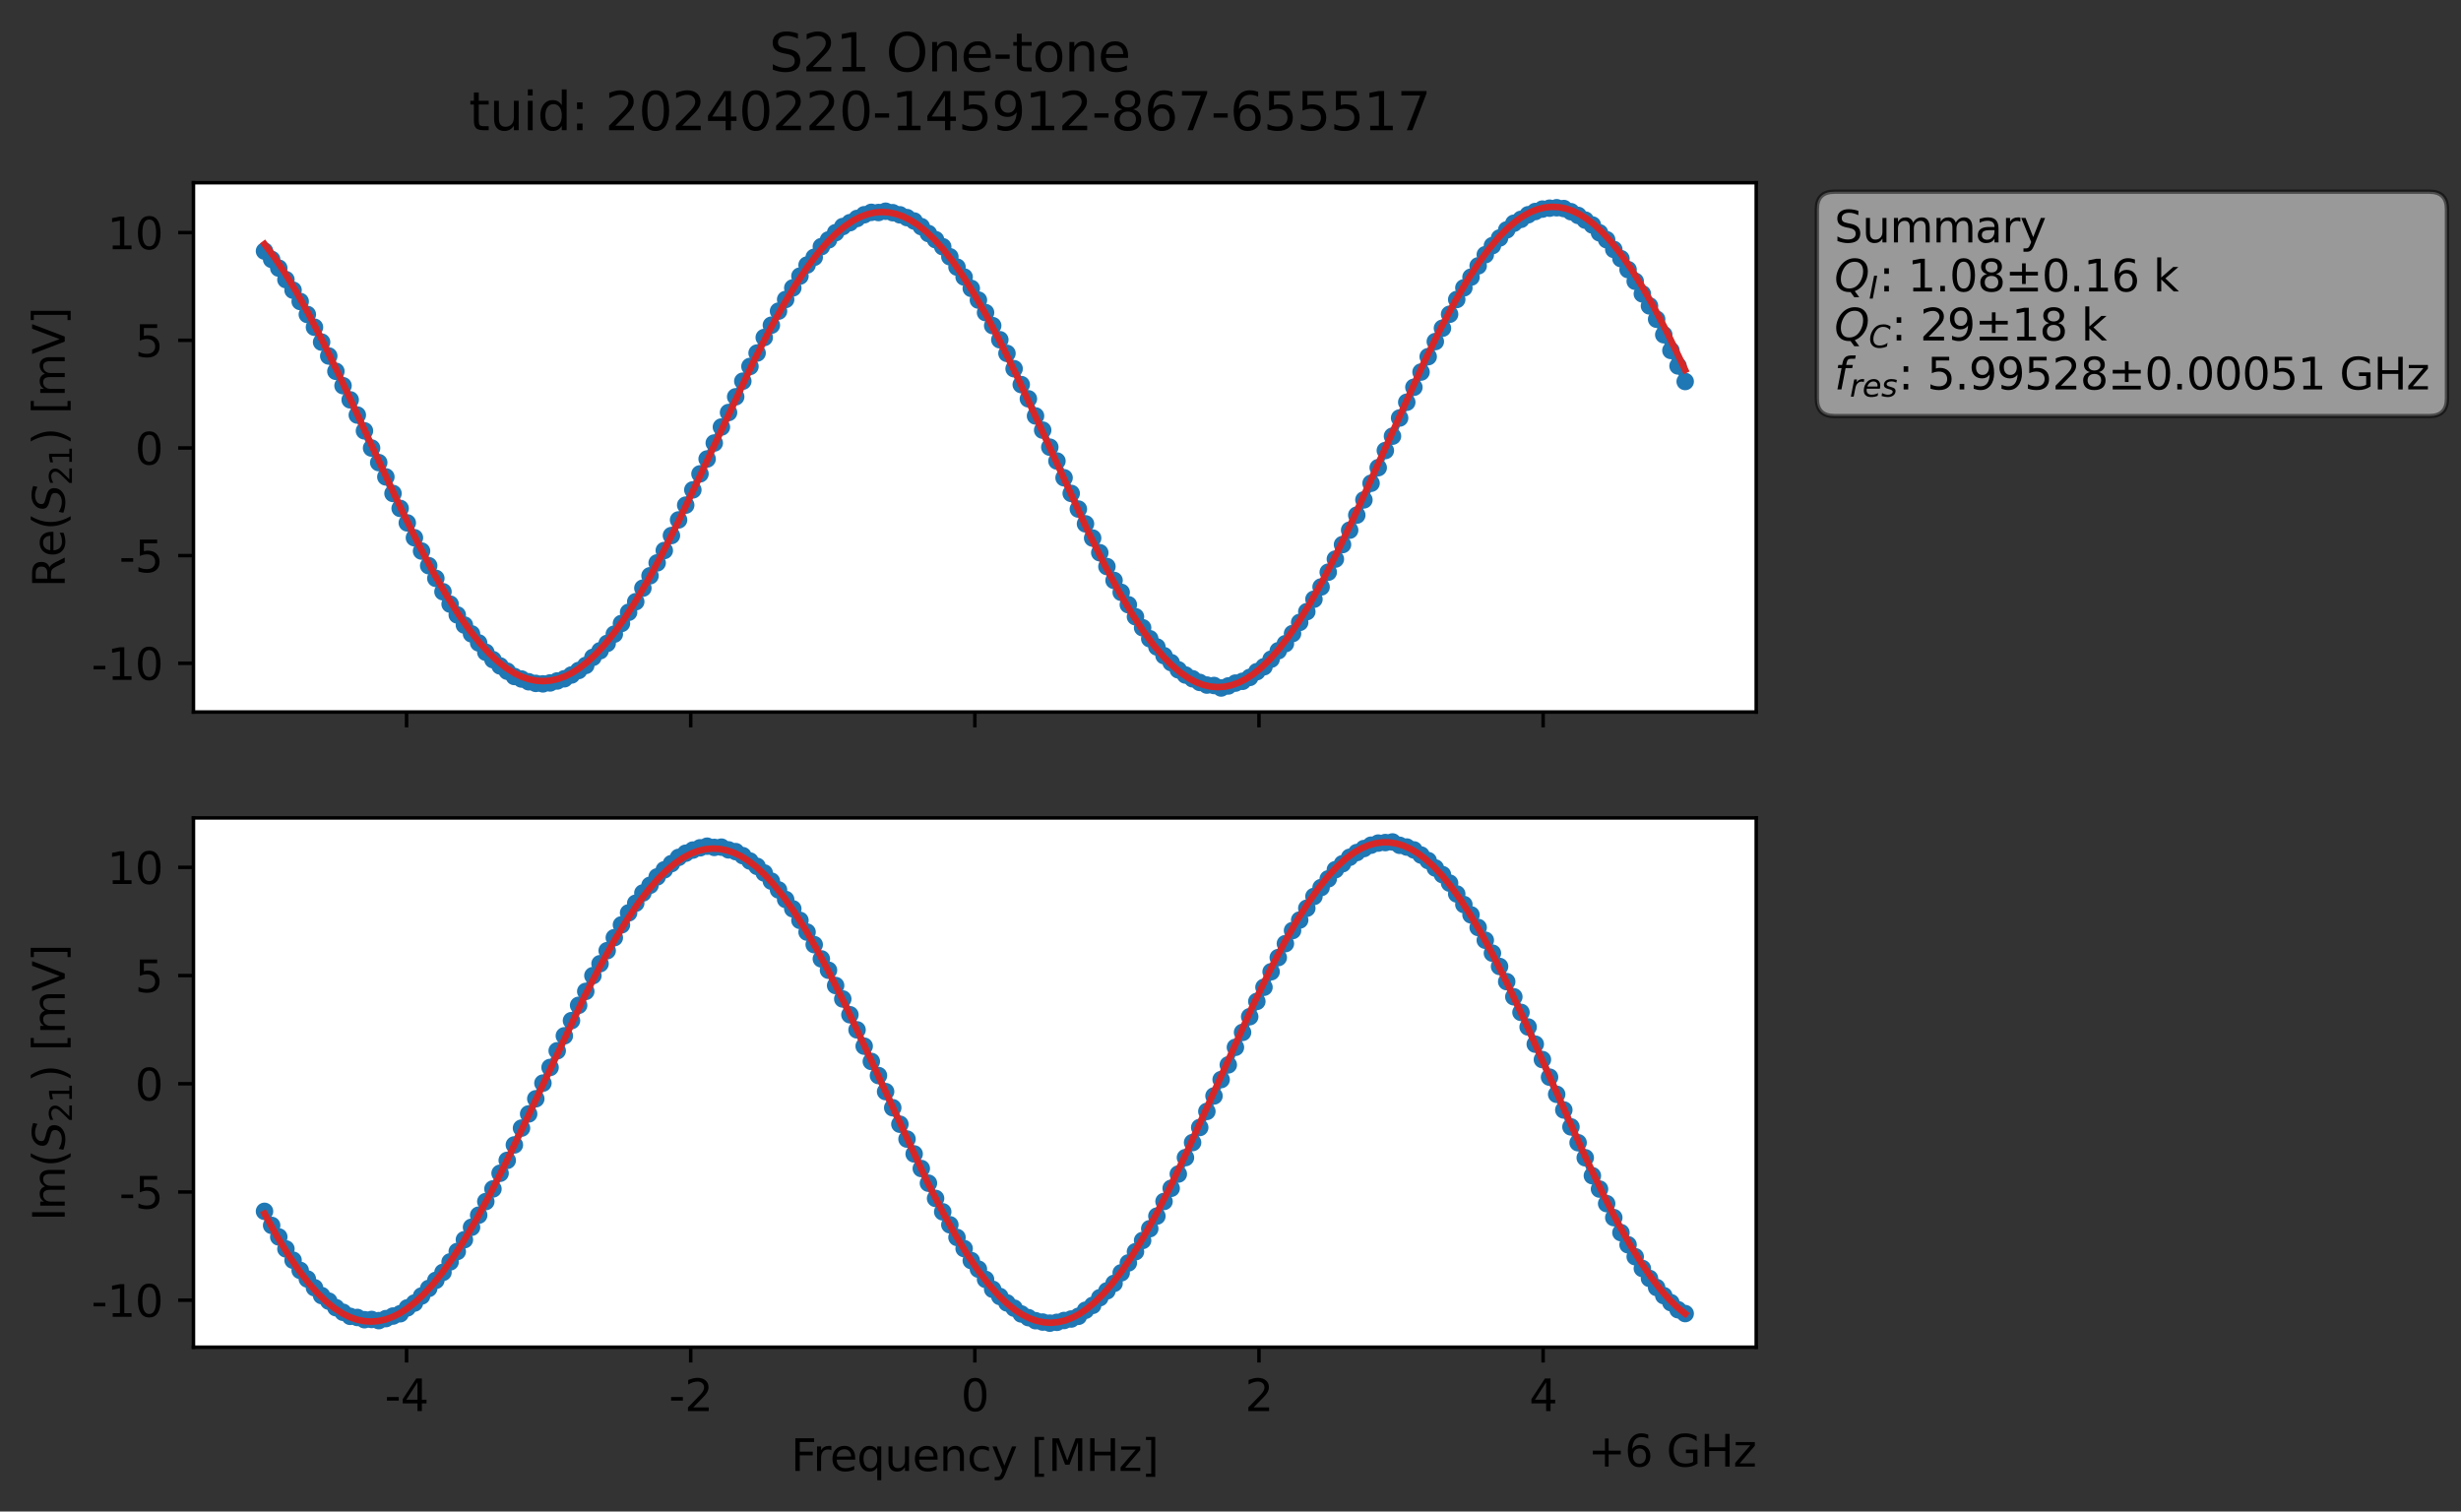 <?xml version="1.0" encoding="utf-8" standalone="no"?>
<!DOCTYPE svg PUBLIC "-//W3C//DTD SVG 1.1//EN"
  "http://www.w3.org/Graphics/SVG/1.1/DTD/svg11.dtd">
<svg xmlns:xlink="http://www.w3.org/1999/xlink" width="562.387pt" height="345.428pt" viewBox="0 0 562.387 345.428" xmlns="http://www.w3.org/2000/svg" version="1.1">
 <rect x="0" y="0" width="562.387" height="345.428" fill="#333333" stroke="none"/>
 <defs>
  <style type="text/css">*{stroke-linejoin: round; stroke-linecap: butt}</style>
 </defs>
 <g id="figure_1">
  <g id="patch_1">
   <path d="M 0 345.428 
L 562.387 345.428 
L 562.387 -0 
L 0 -0 
L 0 345.428 
z
" style="fill: none; opacity: 0"/>
  </g>
  <g id="axes_1">
   <g id="patch_2">
    <path d="M 44.211 162.72 
L 401.331 162.72 
L 401.331 41.76 
L 44.211 41.76 
z
" style="fill: #ffffff"/>
   </g>
   <g id="matplotlib.axis_1">
    <g id="xtick_1">
     <g id="line2d_1">
      <defs>
       <path id="m1962c592cf" d="M 0 0 
L 0 3.5 
" style="stroke: #000000; stroke-width: 0.8"/>
      </defs>
      <g>
       <use xlink:href="#m1962c592cf" x="92.909" y="162.72" style="stroke: #000000; stroke-width: 0.8"/>
      </g>
     </g>
    </g>
    <g id="xtick_2">
     <g id="line2d_2">
      <g>
       <use xlink:href="#m1962c592cf" x="157.84" y="162.72" style="stroke: #000000; stroke-width: 0.8"/>
      </g>
     </g>
    </g>
    <g id="xtick_3">
     <g id="line2d_3">
      <g>
       <use xlink:href="#m1962c592cf" x="222.771" y="162.72" style="stroke: #000000; stroke-width: 0.8"/>
      </g>
     </g>
    </g>
    <g id="xtick_4">
     <g id="line2d_4">
      <g>
       <use xlink:href="#m1962c592cf" x="287.702" y="162.72" style="stroke: #000000; stroke-width: 0.8"/>
      </g>
     </g>
    </g>
    <g id="xtick_5">
     <g id="line2d_5">
      <g>
       <use xlink:href="#m1962c592cf" x="352.633" y="162.72" style="stroke: #000000; stroke-width: 0.8"/>
      </g>
     </g>
    </g>
   </g>
   <g id="matplotlib.axis_2">
    <g id="ytick_1">
     <g id="line2d_6">
      <defs>
       <path id="m542fb6663f" d="M 0 0 
L -3.5 0 
" style="stroke: #000000; stroke-width: 0.8"/>
      </defs>
      <g>
       <use xlink:href="#m542fb6663f" x="44.211" y="151.575" style="stroke: #000000; stroke-width: 0.8"/>
      </g>
     </g>
     <g id="text_1">
      <!-- -10 -->
      <g transform="translate(20.878 155.374) scale(0.1 -0.1)">
       <defs>
        <path id="DejaVuSans-2d" d="M 313 2009 
L 1997 2009 
L 1997 1497 
L 313 1497 
L 313 2009 
z
" transform="scale(0.016)"/>
        <path id="DejaVuSans-31" d="M 794 531 
L 1825 531 
L 1825 4091 
L 703 3866 
L 703 4441 
L 1819 4666 
L 2450 4666 
L 2450 531 
L 3481 531 
L 3481 0 
L 794 0 
L 794 531 
z
" transform="scale(0.016)"/>
        <path id="DejaVuSans-30" d="M 2034 4250 
Q 1547 4250 1301 3770 
Q 1056 3291 1056 2328 
Q 1056 1369 1301 889 
Q 1547 409 2034 409 
Q 2525 409 2770 889 
Q 3016 1369 3016 2328 
Q 3016 3291 2770 3770 
Q 2525 4250 2034 4250 
z
M 2034 4750 
Q 2819 4750 3233 4129 
Q 3647 3509 3647 2328 
Q 3647 1150 3233 529 
Q 2819 -91 2034 -91 
Q 1250 -91 836 529 
Q 422 1150 422 2328 
Q 422 3509 836 4129 
Q 1250 4750 2034 4750 
z
" transform="scale(0.016)"/>
       </defs>
       <use xlink:href="#DejaVuSans-2d"/>
       <use xlink:href="#DejaVuSans-31" x="36.084"/>
       <use xlink:href="#DejaVuSans-30" x="99.707"/>
      </g>
     </g>
    </g>
    <g id="ytick_2">
     <g id="line2d_7">
      <g>
       <use xlink:href="#m542fb6663f" x="44.211" y="126.972" style="stroke: #000000; stroke-width: 0.8"/>
      </g>
     </g>
     <g id="text_2">
      <!-- -5 -->
      <g transform="translate(27.241 130.771) scale(0.1 -0.1)">
       <defs>
        <path id="DejaVuSans-35" d="M 691 4666 
L 3169 4666 
L 3169 4134 
L 1269 4134 
L 1269 2991 
Q 1406 3038 1543 3061 
Q 1681 3084 1819 3084 
Q 2600 3084 3056 2656 
Q 3513 2228 3513 1497 
Q 3513 744 3044 326 
Q 2575 -91 1722 -91 
Q 1428 -91 1123 -41 
Q 819 9 494 109 
L 494 744 
Q 775 591 1075 516 
Q 1375 441 1709 441 
Q 2250 441 2565 725 
Q 2881 1009 2881 1497 
Q 2881 1984 2565 2268 
Q 2250 2553 1709 2553 
Q 1456 2553 1204 2497 
Q 953 2441 691 2322 
L 691 4666 
z
" transform="scale(0.016)"/>
       </defs>
       <use xlink:href="#DejaVuSans-2d"/>
       <use xlink:href="#DejaVuSans-35" x="36.084"/>
      </g>
     </g>
    </g>
    <g id="ytick_3">
     <g id="line2d_8">
      <g>
       <use xlink:href="#m542fb6663f" x="44.211" y="102.368" style="stroke: #000000; stroke-width: 0.8"/>
      </g>
     </g>
     <g id="text_3">
      <!-- 0 -->
      <g transform="translate(30.848 106.167) scale(0.1 -0.1)">
       <use xlink:href="#DejaVuSans-30"/>
      </g>
     </g>
    </g>
    <g id="ytick_4">
     <g id="line2d_9">
      <g>
       <use xlink:href="#m542fb6663f" x="44.211" y="77.764" style="stroke: #000000; stroke-width: 0.8"/>
      </g>
     </g>
     <g id="text_4">
      <!-- 5 -->
      <g transform="translate(30.848 81.563) scale(0.1 -0.1)">
       <use xlink:href="#DejaVuSans-35"/>
      </g>
     </g>
    </g>
    <g id="ytick_5">
     <g id="line2d_10">
      <g>
       <use xlink:href="#m542fb6663f" x="44.211" y="53.161" style="stroke: #000000; stroke-width: 0.8"/>
      </g>
     </g>
     <g id="text_5">
      <!-- 10 -->
      <g transform="translate(24.486 56.96) scale(0.1 -0.1)">
       <use xlink:href="#DejaVuSans-31"/>
       <use xlink:href="#DejaVuSans-30" x="63.623"/>
      </g>
     </g>
    </g>
    <g id="text_6">
     <!-- Re$(S_{21})$ [mV] -->
     <g transform="translate(14.798 134.24) rotate(-90) scale(0.1 -0.1)">
      <defs>
       <path id="DejaVuSans-52" d="M 2841 2188 
Q 3044 2119 3236 1894 
Q 3428 1669 3622 1275 
L 4263 0 
L 3584 0 
L 2988 1197 
Q 2756 1666 2539 1819 
Q 2322 1972 1947 1972 
L 1259 1972 
L 1259 0 
L 628 0 
L 628 4666 
L 2053 4666 
Q 2853 4666 3247 4331 
Q 3641 3997 3641 3322 
Q 3641 2881 3436 2590 
Q 3231 2300 2841 2188 
z
M 1259 4147 
L 1259 2491 
L 2053 2491 
Q 2509 2491 2742 2702 
Q 2975 2913 2975 3322 
Q 2975 3731 2742 3939 
Q 2509 4147 2053 4147 
L 1259 4147 
z
" transform="scale(0.016)"/>
       <path id="DejaVuSans-65" d="M 3597 1894 
L 3597 1613 
L 953 1613 
Q 991 1019 1311 708 
Q 1631 397 2203 397 
Q 2534 397 2845 478 
Q 3156 559 3463 722 
L 3463 178 
Q 3153 47 2828 -22 
Q 2503 -91 2169 -91 
Q 1331 -91 842 396 
Q 353 884 353 1716 
Q 353 2575 817 3079 
Q 1281 3584 2069 3584 
Q 2775 3584 3186 3129 
Q 3597 2675 3597 1894 
z
M 3022 2063 
Q 3016 2534 2758 2815 
Q 2500 3097 2075 3097 
Q 1594 3097 1305 2825 
Q 1016 2553 972 2059 
L 3022 2063 
z
" transform="scale(0.016)"/>
       <path id="DejaVuSans-28" d="M 1984 4856 
Q 1566 4138 1362 3434 
Q 1159 2731 1159 2009 
Q 1159 1288 1364 580 
Q 1569 -128 1984 -844 
L 1484 -844 
Q 1016 -109 783 600 
Q 550 1309 550 2009 
Q 550 2706 781 3412 
Q 1013 4119 1484 4856 
L 1984 4856 
z
" transform="scale(0.016)"/>
       <path id="DejaVuSans-Oblique-53" d="M 3859 4513 
L 3738 3897 
Q 3422 4066 3111 4152 
Q 2800 4238 2509 4238 
Q 1944 4238 1609 3991 
Q 1275 3744 1275 3334 
Q 1275 3109 1398 2989 
Q 1522 2869 2034 2731 
L 2413 2638 
Q 3053 2472 3303 2217 
Q 3553 1963 3553 1503 
Q 3553 797 2998 353 
Q 2444 -91 1538 -91 
Q 1166 -91 791 -17 
Q 416 56 38 206 
L 166 856 
Q 513 641 861 531 
Q 1209 422 1556 422 
Q 2147 422 2503 684 
Q 2859 947 2859 1369 
Q 2859 1650 2717 1795 
Q 2575 1941 2106 2059 
L 1728 2156 
Q 1081 2325 845 2545 
Q 609 2766 609 3163 
Q 609 3859 1145 4304 
Q 1681 4750 2541 4750 
Q 2875 4750 3203 4690 
Q 3531 4631 3859 4513 
z
" transform="scale(0.016)"/>
       <path id="DejaVuSans-32" d="M 1228 531 
L 3431 531 
L 3431 0 
L 469 0 
L 469 531 
Q 828 903 1448 1529 
Q 2069 2156 2228 2338 
Q 2531 2678 2651 2914 
Q 2772 3150 2772 3378 
Q 2772 3750 2511 3984 
Q 2250 4219 1831 4219 
Q 1534 4219 1204 4116 
Q 875 4013 500 3803 
L 500 4441 
Q 881 4594 1212 4672 
Q 1544 4750 1819 4750 
Q 2544 4750 2975 4387 
Q 3406 4025 3406 3419 
Q 3406 3131 3298 2873 
Q 3191 2616 2906 2266 
Q 2828 2175 2409 1742 
Q 1991 1309 1228 531 
z
" transform="scale(0.016)"/>
       <path id="DejaVuSans-29" d="M 513 4856 
L 1013 4856 
Q 1481 4119 1714 3412 
Q 1947 2706 1947 2009 
Q 1947 1309 1714 600 
Q 1481 -109 1013 -844 
L 513 -844 
Q 928 -128 1133 580 
Q 1338 1288 1338 2009 
Q 1338 2731 1133 3434 
Q 928 4138 513 4856 
z
" transform="scale(0.016)"/>
       <path id="DejaVuSans-20" transform="scale(0.016)"/>
       <path id="DejaVuSans-5b" d="M 550 4863 
L 1875 4863 
L 1875 4416 
L 1125 4416 
L 1125 -397 
L 1875 -397 
L 1875 -844 
L 550 -844 
L 550 4863 
z
" transform="scale(0.016)"/>
       <path id="DejaVuSans-6d" d="M 3328 2828 
Q 3544 3216 3844 3400 
Q 4144 3584 4550 3584 
Q 5097 3584 5394 3201 
Q 5691 2819 5691 2113 
L 5691 0 
L 5113 0 
L 5113 2094 
Q 5113 2597 4934 2840 
Q 4756 3084 4391 3084 
Q 3944 3084 3684 2787 
Q 3425 2491 3425 1978 
L 3425 0 
L 2847 0 
L 2847 2094 
Q 2847 2600 2669 2842 
Q 2491 3084 2119 3084 
Q 1678 3084 1418 2786 
Q 1159 2488 1159 1978 
L 1159 0 
L 581 0 
L 581 3500 
L 1159 3500 
L 1159 2956 
Q 1356 3278 1631 3431 
Q 1906 3584 2284 3584 
Q 2666 3584 2933 3390 
Q 3200 3197 3328 2828 
z
" transform="scale(0.016)"/>
       <path id="DejaVuSans-56" d="M 1831 0 
L 50 4666 
L 709 4666 
L 2188 738 
L 3669 4666 
L 4325 4666 
L 2547 0 
L 1831 0 
z
" transform="scale(0.016)"/>
       <path id="DejaVuSans-5d" d="M 1947 4863 
L 1947 -844 
L 622 -844 
L 622 -397 
L 1369 -397 
L 1369 4416 
L 622 4416 
L 622 4863 
L 1947 4863 
z
" transform="scale(0.016)"/>
      </defs>
      <use xlink:href="#DejaVuSans-52" transform="translate(0 0.016)"/>
      <use xlink:href="#DejaVuSans-65" transform="translate(69.482 0.016)"/>
      <use xlink:href="#DejaVuSans-28" transform="translate(131.006 0.016)"/>
      <use xlink:href="#DejaVuSans-Oblique-53" transform="translate(170.02 0.016)"/>
      <use xlink:href="#DejaVuSans-32" transform="translate(233.496 -16.391) scale(0.7)"/>
      <use xlink:href="#DejaVuSans-31" transform="translate(278.032 -16.391) scale(0.7)"/>
      <use xlink:href="#DejaVuSans-29" transform="translate(325.303 0.016)"/>
      <use xlink:href="#DejaVuSans-20" transform="translate(364.316 0.016)"/>
      <use xlink:href="#DejaVuSans-5b" transform="translate(396.104 0.016)"/>
      <use xlink:href="#DejaVuSans-6d" transform="translate(435.117 0.016)"/>
      <use xlink:href="#DejaVuSans-56" transform="translate(532.529 0.016)"/>
      <use xlink:href="#DejaVuSans-5d" transform="translate(600.938 0.016)"/>
     </g>
    </g>
   </g>
   <g id="line2d_11">
    <path d="M 60.444 57.384 
L 63.707 61.276 
L 65.338 63.906 
L 68.601 68.897 
L 71.864 74.783 
L 78.389 88.142 
L 80.021 91.373 
L 83.284 98.459 
L 84.915 102.393 
L 88.178 108.986 
L 89.809 112.77 
L 94.704 122.89 
L 96.335 125.93 
L 97.967 129.272 
L 102.861 138.06 
L 106.124 142.839 
L 112.649 150.749 
L 114.281 152.181 
L 117.544 154.596 
L 120.807 155.8 
L 122.438 156.171 
L 124.069 156.279 
L 125.701 156.066 
L 128.964 155.113 
L 130.595 154.249 
L 132.227 153.225 
L 133.858 152.066 
L 135.489 150.227 
L 137.121 148.716 
L 138.752 147.034 
L 140.384 144.919 
L 145.278 137.511 
L 146.909 134.409 
L 151.804 125.806 
L 158.329 111.95 
L 164.855 97.587 
L 166.487 94.274 
L 171.381 83.744 
L 173.012 80.68 
L 174.644 77.129 
L 176.275 74.319 
L 177.907 71.106 
L 184.432 60.564 
L 186.064 58.799 
L 187.695 56.362 
L 192.589 51.773 
L 197.484 49.077 
L 199.115 48.525 
L 200.747 48.568 
L 202.378 48.269 
L 204.009 48.607 
L 205.641 49.093 
L 207.272 49.731 
L 208.904 50.51 
L 210.535 51.792 
L 212.167 53.368 
L 213.798 54.775 
L 215.43 56.382 
L 220.324 63.306 
L 223.587 68.579 
L 226.85 74.418 
L 231.744 84.264 
L 233.375 87.891 
L 235.007 91.14 
L 236.638 95.054 
L 238.27 98.297 
L 239.901 102.191 
L 241.532 105.356 
L 244.795 112.76 
L 248.058 119.711 
L 254.584 132.644 
L 261.11 143.454 
L 262.741 145.966 
L 266.004 149.84 
L 269.267 153.072 
L 270.898 154.258 
L 274.161 155.951 
L 275.792 156.557 
L 277.424 156.652 
L 279.055 157.222 
L 280.687 156.756 
L 282.318 156.107 
L 283.95 155.695 
L 285.581 154.811 
L 287.212 153.496 
L 288.844 152.37 
L 290.475 150.643 
L 292.107 148.714 
L 293.738 147.098 
L 295.37 144.787 
L 300.264 136.942 
L 301.895 134.136 
L 303.527 130.763 
L 305.158 127.768 
L 310.052 117.721 
L 311.684 114.235 
L 316.578 102.96 
L 318.21 99.677 
L 319.841 95.523 
L 323.104 88.503 
L 327.998 78.056 
L 331.261 71.816 
L 332.892 68.448 
L 334.524 65.781 
L 337.787 60.759 
L 339.418 58.206 
L 341.05 56.128 
L 345.944 51.025 
L 347.575 50.127 
L 349.207 49.08 
L 350.838 48.338 
L 352.47 47.788 
L 355.732 47.476 
L 357.364 47.657 
L 358.995 48.382 
L 360.627 49.23 
L 363.89 51.419 
L 365.521 53.205 
L 367.152 54.781 
L 372.047 61.613 
L 375.31 67.153 
L 376.941 69.909 
L 378.572 72.951 
L 385.098 87.184 
L 385.098 87.184 
" clip-path="url(#p37ef0747f1)" style="fill: none; stroke: #1f77b4; stroke-width: 1.5; stroke-linecap: square"/>
    <defs>
     <path id="m68a32000b4" d="M 0 1.5 
C 0.398 1.5 0.779 1.342 1.061 1.061 
C 1.342 0.779 1.5 0.398 1.5 0 
C 1.5 -0.398 1.342 -0.779 1.061 -1.061 
C 0.779 -1.342 0.398 -1.5 0 -1.5 
C -0.398 -1.5 -0.779 -1.342 -1.061 -1.061 
C -1.342 -0.779 -1.5 -0.398 -1.5 0 
C -1.5 0.398 -1.342 0.779 -1.061 1.061 
C -0.779 1.342 -0.398 1.5 0 1.5 
z
" style="stroke: #1f77b4"/>
    </defs>
    <g clip-path="url(#p37ef0747f1)">
     <use xlink:href="#m68a32000b4" x="60.444" y="57.384" style="fill: #1f77b4; stroke: #1f77b4"/>
     <use xlink:href="#m68a32000b4" x="62.075" y="59.278" style="fill: #1f77b4; stroke: #1f77b4"/>
     <use xlink:href="#m68a32000b4" x="63.707" y="61.276" style="fill: #1f77b4; stroke: #1f77b4"/>
     <use xlink:href="#m68a32000b4" x="65.338" y="63.906" style="fill: #1f77b4; stroke: #1f77b4"/>
     <use xlink:href="#m68a32000b4" x="66.969" y="66.312" style="fill: #1f77b4; stroke: #1f77b4"/>
     <use xlink:href="#m68a32000b4" x="68.601" y="68.897" style="fill: #1f77b4; stroke: #1f77b4"/>
     <use xlink:href="#m68a32000b4" x="70.232" y="71.865" style="fill: #1f77b4; stroke: #1f77b4"/>
     <use xlink:href="#m68a32000b4" x="71.864" y="74.783" style="fill: #1f77b4; stroke: #1f77b4"/>
     <use xlink:href="#m68a32000b4" x="73.495" y="78.184" style="fill: #1f77b4; stroke: #1f77b4"/>
     <use xlink:href="#m68a32000b4" x="75.127" y="81.356" style="fill: #1f77b4; stroke: #1f77b4"/>
     <use xlink:href="#m68a32000b4" x="76.758" y="84.855" style="fill: #1f77b4; stroke: #1f77b4"/>
     <use xlink:href="#m68a32000b4" x="78.389" y="88.142" style="fill: #1f77b4; stroke: #1f77b4"/>
     <use xlink:href="#m68a32000b4" x="80.021" y="91.373" style="fill: #1f77b4; stroke: #1f77b4"/>
     <use xlink:href="#m68a32000b4" x="81.652" y="94.852" style="fill: #1f77b4; stroke: #1f77b4"/>
     <use xlink:href="#m68a32000b4" x="83.284" y="98.459" style="fill: #1f77b4; stroke: #1f77b4"/>
     <use xlink:href="#m68a32000b4" x="84.915" y="102.393" style="fill: #1f77b4; stroke: #1f77b4"/>
     <use xlink:href="#m68a32000b4" x="86.547" y="105.715" style="fill: #1f77b4; stroke: #1f77b4"/>
     <use xlink:href="#m68a32000b4" x="88.178" y="108.986" style="fill: #1f77b4; stroke: #1f77b4"/>
     <use xlink:href="#m68a32000b4" x="89.809" y="112.77" style="fill: #1f77b4; stroke: #1f77b4"/>
     <use xlink:href="#m68a32000b4" x="91.441" y="116.18" style="fill: #1f77b4; stroke: #1f77b4"/>
     <use xlink:href="#m68a32000b4" x="93.072" y="119.494" style="fill: #1f77b4; stroke: #1f77b4"/>
     <use xlink:href="#m68a32000b4" x="94.704" y="122.89" style="fill: #1f77b4; stroke: #1f77b4"/>
     <use xlink:href="#m68a32000b4" x="96.335" y="125.93" style="fill: #1f77b4; stroke: #1f77b4"/>
     <use xlink:href="#m68a32000b4" x="97.967" y="129.272" style="fill: #1f77b4; stroke: #1f77b4"/>
     <use xlink:href="#m68a32000b4" x="99.598" y="132.173" style="fill: #1f77b4; stroke: #1f77b4"/>
     <use xlink:href="#m68a32000b4" x="101.229" y="135.228" style="fill: #1f77b4; stroke: #1f77b4"/>
     <use xlink:href="#m68a32000b4" x="102.861" y="138.06" style="fill: #1f77b4; stroke: #1f77b4"/>
     <use xlink:href="#m68a32000b4" x="104.492" y="140.522" style="fill: #1f77b4; stroke: #1f77b4"/>
     <use xlink:href="#m68a32000b4" x="106.124" y="142.839" style="fill: #1f77b4; stroke: #1f77b4"/>
     <use xlink:href="#m68a32000b4" x="107.755" y="144.854" style="fill: #1f77b4; stroke: #1f77b4"/>
     <use xlink:href="#m68a32000b4" x="109.387" y="146.919" style="fill: #1f77b4; stroke: #1f77b4"/>
     <use xlink:href="#m68a32000b4" x="111.018" y="149.058" style="fill: #1f77b4; stroke: #1f77b4"/>
     <use xlink:href="#m68a32000b4" x="112.649" y="150.749" style="fill: #1f77b4; stroke: #1f77b4"/>
     <use xlink:href="#m68a32000b4" x="114.281" y="152.181" style="fill: #1f77b4; stroke: #1f77b4"/>
     <use xlink:href="#m68a32000b4" x="115.912" y="153.389" style="fill: #1f77b4; stroke: #1f77b4"/>
     <use xlink:href="#m68a32000b4" x="117.544" y="154.596" style="fill: #1f77b4; stroke: #1f77b4"/>
     <use xlink:href="#m68a32000b4" x="119.175" y="155.172" style="fill: #1f77b4; stroke: #1f77b4"/>
     <use xlink:href="#m68a32000b4" x="120.807" y="155.8" style="fill: #1f77b4; stroke: #1f77b4"/>
     <use xlink:href="#m68a32000b4" x="122.438" y="156.171" style="fill: #1f77b4; stroke: #1f77b4"/>
     <use xlink:href="#m68a32000b4" x="124.069" y="156.279" style="fill: #1f77b4; stroke: #1f77b4"/>
     <use xlink:href="#m68a32000b4" x="125.701" y="156.066" style="fill: #1f77b4; stroke: #1f77b4"/>
     <use xlink:href="#m68a32000b4" x="127.332" y="155.616" style="fill: #1f77b4; stroke: #1f77b4"/>
     <use xlink:href="#m68a32000b4" x="128.964" y="155.113" style="fill: #1f77b4; stroke: #1f77b4"/>
     <use xlink:href="#m68a32000b4" x="130.595" y="154.249" style="fill: #1f77b4; stroke: #1f77b4"/>
     <use xlink:href="#m68a32000b4" x="132.227" y="153.225" style="fill: #1f77b4; stroke: #1f77b4"/>
     <use xlink:href="#m68a32000b4" x="133.858" y="152.066" style="fill: #1f77b4; stroke: #1f77b4"/>
     <use xlink:href="#m68a32000b4" x="135.489" y="150.227" style="fill: #1f77b4; stroke: #1f77b4"/>
     <use xlink:href="#m68a32000b4" x="137.121" y="148.716" style="fill: #1f77b4; stroke: #1f77b4"/>
     <use xlink:href="#m68a32000b4" x="138.752" y="147.034" style="fill: #1f77b4; stroke: #1f77b4"/>
     <use xlink:href="#m68a32000b4" x="140.384" y="144.919" style="fill: #1f77b4; stroke: #1f77b4"/>
     <use xlink:href="#m68a32000b4" x="142.015" y="142.478" style="fill: #1f77b4; stroke: #1f77b4"/>
     <use xlink:href="#m68a32000b4" x="143.647" y="139.929" style="fill: #1f77b4; stroke: #1f77b4"/>
     <use xlink:href="#m68a32000b4" x="145.278" y="137.511" style="fill: #1f77b4; stroke: #1f77b4"/>
     <use xlink:href="#m68a32000b4" x="146.909" y="134.409" style="fill: #1f77b4; stroke: #1f77b4"/>
     <use xlink:href="#m68a32000b4" x="148.541" y="131.578" style="fill: #1f77b4; stroke: #1f77b4"/>
     <use xlink:href="#m68a32000b4" x="150.172" y="128.634" style="fill: #1f77b4; stroke: #1f77b4"/>
     <use xlink:href="#m68a32000b4" x="151.804" y="125.806" style="fill: #1f77b4; stroke: #1f77b4"/>
     <use xlink:href="#m68a32000b4" x="153.435" y="122.384" style="fill: #1f77b4; stroke: #1f77b4"/>
     <use xlink:href="#m68a32000b4" x="155.067" y="118.816" style="fill: #1f77b4; stroke: #1f77b4"/>
     <use xlink:href="#m68a32000b4" x="156.698" y="115.438" style="fill: #1f77b4; stroke: #1f77b4"/>
     <use xlink:href="#m68a32000b4" x="158.329" y="111.95" style="fill: #1f77b4; stroke: #1f77b4"/>
     <use xlink:href="#m68a32000b4" x="159.961" y="108.292" style="fill: #1f77b4; stroke: #1f77b4"/>
     <use xlink:href="#m68a32000b4" x="161.592" y="104.887" style="fill: #1f77b4; stroke: #1f77b4"/>
     <use xlink:href="#m68a32000b4" x="163.224" y="101.242" style="fill: #1f77b4; stroke: #1f77b4"/>
     <use xlink:href="#m68a32000b4" x="164.855" y="97.587" style="fill: #1f77b4; stroke: #1f77b4"/>
     <use xlink:href="#m68a32000b4" x="166.487" y="94.274" style="fill: #1f77b4; stroke: #1f77b4"/>
     <use xlink:href="#m68a32000b4" x="168.118" y="90.68" style="fill: #1f77b4; stroke: #1f77b4"/>
     <use xlink:href="#m68a32000b4" x="169.749" y="87.108" style="fill: #1f77b4; stroke: #1f77b4"/>
     <use xlink:href="#m68a32000b4" x="171.381" y="83.744" style="fill: #1f77b4; stroke: #1f77b4"/>
     <use xlink:href="#m68a32000b4" x="173.012" y="80.68" style="fill: #1f77b4; stroke: #1f77b4"/>
     <use xlink:href="#m68a32000b4" x="174.644" y="77.129" style="fill: #1f77b4; stroke: #1f77b4"/>
     <use xlink:href="#m68a32000b4" x="176.275" y="74.319" style="fill: #1f77b4; stroke: #1f77b4"/>
     <use xlink:href="#m68a32000b4" x="177.907" y="71.106" style="fill: #1f77b4; stroke: #1f77b4"/>
     <use xlink:href="#m68a32000b4" x="179.538" y="68.438" style="fill: #1f77b4; stroke: #1f77b4"/>
     <use xlink:href="#m68a32000b4" x="181.169" y="65.798" style="fill: #1f77b4; stroke: #1f77b4"/>
     <use xlink:href="#m68a32000b4" x="182.801" y="63.095" style="fill: #1f77b4; stroke: #1f77b4"/>
     <use xlink:href="#m68a32000b4" x="184.432" y="60.564" style="fill: #1f77b4; stroke: #1f77b4"/>
     <use xlink:href="#m68a32000b4" x="186.064" y="58.799" style="fill: #1f77b4; stroke: #1f77b4"/>
     <use xlink:href="#m68a32000b4" x="187.695" y="56.362" style="fill: #1f77b4; stroke: #1f77b4"/>
     <use xlink:href="#m68a32000b4" x="189.327" y="54.825" style="fill: #1f77b4; stroke: #1f77b4"/>
     <use xlink:href="#m68a32000b4" x="190.958" y="53.174" style="fill: #1f77b4; stroke: #1f77b4"/>
     <use xlink:href="#m68a32000b4" x="192.589" y="51.773" style="fill: #1f77b4; stroke: #1f77b4"/>
     <use xlink:href="#m68a32000b4" x="194.221" y="50.886" style="fill: #1f77b4; stroke: #1f77b4"/>
     <use xlink:href="#m68a32000b4" x="195.852" y="49.926" style="fill: #1f77b4; stroke: #1f77b4"/>
     <use xlink:href="#m68a32000b4" x="197.484" y="49.077" style="fill: #1f77b4; stroke: #1f77b4"/>
     <use xlink:href="#m68a32000b4" x="199.115" y="48.525" style="fill: #1f77b4; stroke: #1f77b4"/>
     <use xlink:href="#m68a32000b4" x="200.747" y="48.568" style="fill: #1f77b4; stroke: #1f77b4"/>
     <use xlink:href="#m68a32000b4" x="202.378" y="48.269" style="fill: #1f77b4; stroke: #1f77b4"/>
     <use xlink:href="#m68a32000b4" x="204.009" y="48.607" style="fill: #1f77b4; stroke: #1f77b4"/>
     <use xlink:href="#m68a32000b4" x="205.641" y="49.093" style="fill: #1f77b4; stroke: #1f77b4"/>
     <use xlink:href="#m68a32000b4" x="207.272" y="49.731" style="fill: #1f77b4; stroke: #1f77b4"/>
     <use xlink:href="#m68a32000b4" x="208.904" y="50.51" style="fill: #1f77b4; stroke: #1f77b4"/>
     <use xlink:href="#m68a32000b4" x="210.535" y="51.792" style="fill: #1f77b4; stroke: #1f77b4"/>
     <use xlink:href="#m68a32000b4" x="212.167" y="53.368" style="fill: #1f77b4; stroke: #1f77b4"/>
     <use xlink:href="#m68a32000b4" x="213.798" y="54.775" style="fill: #1f77b4; stroke: #1f77b4"/>
     <use xlink:href="#m68a32000b4" x="215.43" y="56.382" style="fill: #1f77b4; stroke: #1f77b4"/>
     <use xlink:href="#m68a32000b4" x="217.061" y="58.675" style="fill: #1f77b4; stroke: #1f77b4"/>
     <use xlink:href="#m68a32000b4" x="218.692" y="61.04" style="fill: #1f77b4; stroke: #1f77b4"/>
     <use xlink:href="#m68a32000b4" x="220.324" y="63.306" style="fill: #1f77b4; stroke: #1f77b4"/>
     <use xlink:href="#m68a32000b4" x="221.955" y="65.907" style="fill: #1f77b4; stroke: #1f77b4"/>
     <use xlink:href="#m68a32000b4" x="223.587" y="68.579" style="fill: #1f77b4; stroke: #1f77b4"/>
     <use xlink:href="#m68a32000b4" x="225.218" y="71.438" style="fill: #1f77b4; stroke: #1f77b4"/>
     <use xlink:href="#m68a32000b4" x="226.85" y="74.418" style="fill: #1f77b4; stroke: #1f77b4"/>
     <use xlink:href="#m68a32000b4" x="228.481" y="77.638" style="fill: #1f77b4; stroke: #1f77b4"/>
     <use xlink:href="#m68a32000b4" x="230.112" y="80.759" style="fill: #1f77b4; stroke: #1f77b4"/>
     <use xlink:href="#m68a32000b4" x="231.744" y="84.264" style="fill: #1f77b4; stroke: #1f77b4"/>
     <use xlink:href="#m68a32000b4" x="233.375" y="87.891" style="fill: #1f77b4; stroke: #1f77b4"/>
     <use xlink:href="#m68a32000b4" x="235.007" y="91.14" style="fill: #1f77b4; stroke: #1f77b4"/>
     <use xlink:href="#m68a32000b4" x="236.638" y="95.054" style="fill: #1f77b4; stroke: #1f77b4"/>
     <use xlink:href="#m68a32000b4" x="238.27" y="98.297" style="fill: #1f77b4; stroke: #1f77b4"/>
     <use xlink:href="#m68a32000b4" x="239.901" y="102.191" style="fill: #1f77b4; stroke: #1f77b4"/>
     <use xlink:href="#m68a32000b4" x="241.532" y="105.356" style="fill: #1f77b4; stroke: #1f77b4"/>
     <use xlink:href="#m68a32000b4" x="243.164" y="109.185" style="fill: #1f77b4; stroke: #1f77b4"/>
     <use xlink:href="#m68a32000b4" x="244.795" y="112.76" style="fill: #1f77b4; stroke: #1f77b4"/>
     <use xlink:href="#m68a32000b4" x="246.427" y="116.334" style="fill: #1f77b4; stroke: #1f77b4"/>
     <use xlink:href="#m68a32000b4" x="248.058" y="119.711" style="fill: #1f77b4; stroke: #1f77b4"/>
     <use xlink:href="#m68a32000b4" x="249.69" y="122.964" style="fill: #1f77b4; stroke: #1f77b4"/>
     <use xlink:href="#m68a32000b4" x="251.321" y="126.313" style="fill: #1f77b4; stroke: #1f77b4"/>
     <use xlink:href="#m68a32000b4" x="252.952" y="129.471" style="fill: #1f77b4; stroke: #1f77b4"/>
     <use xlink:href="#m68a32000b4" x="254.584" y="132.644" style="fill: #1f77b4; stroke: #1f77b4"/>
     <use xlink:href="#m68a32000b4" x="256.215" y="135.365" style="fill: #1f77b4; stroke: #1f77b4"/>
     <use xlink:href="#m68a32000b4" x="257.847" y="138.194" style="fill: #1f77b4; stroke: #1f77b4"/>
     <use xlink:href="#m68a32000b4" x="259.478" y="140.943" style="fill: #1f77b4; stroke: #1f77b4"/>
     <use xlink:href="#m68a32000b4" x="261.11" y="143.454" style="fill: #1f77b4; stroke: #1f77b4"/>
     <use xlink:href="#m68a32000b4" x="262.741" y="145.966" style="fill: #1f77b4; stroke: #1f77b4"/>
     <use xlink:href="#m68a32000b4" x="264.372" y="147.844" style="fill: #1f77b4; stroke: #1f77b4"/>
     <use xlink:href="#m68a32000b4" x="266.004" y="149.84" style="fill: #1f77b4; stroke: #1f77b4"/>
     <use xlink:href="#m68a32000b4" x="267.635" y="151.428" style="fill: #1f77b4; stroke: #1f77b4"/>
     <use xlink:href="#m68a32000b4" x="269.267" y="153.072" style="fill: #1f77b4; stroke: #1f77b4"/>
     <use xlink:href="#m68a32000b4" x="270.898" y="154.258" style="fill: #1f77b4; stroke: #1f77b4"/>
     <use xlink:href="#m68a32000b4" x="272.53" y="155.119" style="fill: #1f77b4; stroke: #1f77b4"/>
     <use xlink:href="#m68a32000b4" x="274.161" y="155.951" style="fill: #1f77b4; stroke: #1f77b4"/>
     <use xlink:href="#m68a32000b4" x="275.792" y="156.557" style="fill: #1f77b4; stroke: #1f77b4"/>
     <use xlink:href="#m68a32000b4" x="277.424" y="156.652" style="fill: #1f77b4; stroke: #1f77b4"/>
     <use xlink:href="#m68a32000b4" x="279.055" y="157.222" style="fill: #1f77b4; stroke: #1f77b4"/>
     <use xlink:href="#m68a32000b4" x="280.687" y="156.756" style="fill: #1f77b4; stroke: #1f77b4"/>
     <use xlink:href="#m68a32000b4" x="282.318" y="156.107" style="fill: #1f77b4; stroke: #1f77b4"/>
     <use xlink:href="#m68a32000b4" x="283.95" y="155.695" style="fill: #1f77b4; stroke: #1f77b4"/>
     <use xlink:href="#m68a32000b4" x="285.581" y="154.811" style="fill: #1f77b4; stroke: #1f77b4"/>
     <use xlink:href="#m68a32000b4" x="287.212" y="153.496" style="fill: #1f77b4; stroke: #1f77b4"/>
     <use xlink:href="#m68a32000b4" x="288.844" y="152.37" style="fill: #1f77b4; stroke: #1f77b4"/>
     <use xlink:href="#m68a32000b4" x="290.475" y="150.643" style="fill: #1f77b4; stroke: #1f77b4"/>
     <use xlink:href="#m68a32000b4" x="292.107" y="148.714" style="fill: #1f77b4; stroke: #1f77b4"/>
     <use xlink:href="#m68a32000b4" x="293.738" y="147.098" style="fill: #1f77b4; stroke: #1f77b4"/>
     <use xlink:href="#m68a32000b4" x="295.37" y="144.787" style="fill: #1f77b4; stroke: #1f77b4"/>
     <use xlink:href="#m68a32000b4" x="297.001" y="142.235" style="fill: #1f77b4; stroke: #1f77b4"/>
     <use xlink:href="#m68a32000b4" x="298.632" y="139.782" style="fill: #1f77b4; stroke: #1f77b4"/>
     <use xlink:href="#m68a32000b4" x="300.264" y="136.942" style="fill: #1f77b4; stroke: #1f77b4"/>
     <use xlink:href="#m68a32000b4" x="301.895" y="134.136" style="fill: #1f77b4; stroke: #1f77b4"/>
     <use xlink:href="#m68a32000b4" x="303.527" y="130.763" style="fill: #1f77b4; stroke: #1f77b4"/>
     <use xlink:href="#m68a32000b4" x="305.158" y="127.768" style="fill: #1f77b4; stroke: #1f77b4"/>
     <use xlink:href="#m68a32000b4" x="306.79" y="124.454" style="fill: #1f77b4; stroke: #1f77b4"/>
     <use xlink:href="#m68a32000b4" x="308.421" y="121.158" style="fill: #1f77b4; stroke: #1f77b4"/>
     <use xlink:href="#m68a32000b4" x="310.052" y="117.721" style="fill: #1f77b4; stroke: #1f77b4"/>
     <use xlink:href="#m68a32000b4" x="311.684" y="114.235" style="fill: #1f77b4; stroke: #1f77b4"/>
     <use xlink:href="#m68a32000b4" x="313.315" y="110.438" style="fill: #1f77b4; stroke: #1f77b4"/>
     <use xlink:href="#m68a32000b4" x="314.947" y="106.879" style="fill: #1f77b4; stroke: #1f77b4"/>
     <use xlink:href="#m68a32000b4" x="316.578" y="102.96" style="fill: #1f77b4; stroke: #1f77b4"/>
     <use xlink:href="#m68a32000b4" x="318.21" y="99.677" style="fill: #1f77b4; stroke: #1f77b4"/>
     <use xlink:href="#m68a32000b4" x="319.841" y="95.523" style="fill: #1f77b4; stroke: #1f77b4"/>
     <use xlink:href="#m68a32000b4" x="321.472" y="91.924" style="fill: #1f77b4; stroke: #1f77b4"/>
     <use xlink:href="#m68a32000b4" x="323.104" y="88.503" style="fill: #1f77b4; stroke: #1f77b4"/>
     <use xlink:href="#m68a32000b4" x="324.735" y="85.025" style="fill: #1f77b4; stroke: #1f77b4"/>
     <use xlink:href="#m68a32000b4" x="326.367" y="81.506" style="fill: #1f77b4; stroke: #1f77b4"/>
     <use xlink:href="#m68a32000b4" x="327.998" y="78.056" style="fill: #1f77b4; stroke: #1f77b4"/>
     <use xlink:href="#m68a32000b4" x="329.63" y="75.007" style="fill: #1f77b4; stroke: #1f77b4"/>
     <use xlink:href="#m68a32000b4" x="331.261" y="71.816" style="fill: #1f77b4; stroke: #1f77b4"/>
     <use xlink:href="#m68a32000b4" x="332.892" y="68.448" style="fill: #1f77b4; stroke: #1f77b4"/>
     <use xlink:href="#m68a32000b4" x="334.524" y="65.781" style="fill: #1f77b4; stroke: #1f77b4"/>
     <use xlink:href="#m68a32000b4" x="336.155" y="63.336" style="fill: #1f77b4; stroke: #1f77b4"/>
     <use xlink:href="#m68a32000b4" x="337.787" y="60.759" style="fill: #1f77b4; stroke: #1f77b4"/>
     <use xlink:href="#m68a32000b4" x="339.418" y="58.206" style="fill: #1f77b4; stroke: #1f77b4"/>
     <use xlink:href="#m68a32000b4" x="341.05" y="56.128" style="fill: #1f77b4; stroke: #1f77b4"/>
     <use xlink:href="#m68a32000b4" x="342.681" y="54.388" style="fill: #1f77b4; stroke: #1f77b4"/>
     <use xlink:href="#m68a32000b4" x="344.312" y="52.54" style="fill: #1f77b4; stroke: #1f77b4"/>
     <use xlink:href="#m68a32000b4" x="345.944" y="51.025" style="fill: #1f77b4; stroke: #1f77b4"/>
     <use xlink:href="#m68a32000b4" x="347.575" y="50.127" style="fill: #1f77b4; stroke: #1f77b4"/>
     <use xlink:href="#m68a32000b4" x="349.207" y="49.08" style="fill: #1f77b4; stroke: #1f77b4"/>
     <use xlink:href="#m68a32000b4" x="350.838" y="48.338" style="fill: #1f77b4; stroke: #1f77b4"/>
     <use xlink:href="#m68a32000b4" x="352.47" y="47.788" style="fill: #1f77b4; stroke: #1f77b4"/>
     <use xlink:href="#m68a32000b4" x="354.101" y="47.576" style="fill: #1f77b4; stroke: #1f77b4"/>
     <use xlink:href="#m68a32000b4" x="355.732" y="47.476" style="fill: #1f77b4; stroke: #1f77b4"/>
     <use xlink:href="#m68a32000b4" x="357.364" y="47.657" style="fill: #1f77b4; stroke: #1f77b4"/>
     <use xlink:href="#m68a32000b4" x="358.995" y="48.382" style="fill: #1f77b4; stroke: #1f77b4"/>
     <use xlink:href="#m68a32000b4" x="360.627" y="49.23" style="fill: #1f77b4; stroke: #1f77b4"/>
     <use xlink:href="#m68a32000b4" x="362.258" y="50.299" style="fill: #1f77b4; stroke: #1f77b4"/>
     <use xlink:href="#m68a32000b4" x="363.89" y="51.419" style="fill: #1f77b4; stroke: #1f77b4"/>
     <use xlink:href="#m68a32000b4" x="365.521" y="53.205" style="fill: #1f77b4; stroke: #1f77b4"/>
     <use xlink:href="#m68a32000b4" x="367.152" y="54.781" style="fill: #1f77b4; stroke: #1f77b4"/>
     <use xlink:href="#m68a32000b4" x="368.784" y="57.001" style="fill: #1f77b4; stroke: #1f77b4"/>
     <use xlink:href="#m68a32000b4" x="370.415" y="59.104" style="fill: #1f77b4; stroke: #1f77b4"/>
     <use xlink:href="#m68a32000b4" x="372.047" y="61.613" style="fill: #1f77b4; stroke: #1f77b4"/>
     <use xlink:href="#m68a32000b4" x="373.678" y="64.277" style="fill: #1f77b4; stroke: #1f77b4"/>
     <use xlink:href="#m68a32000b4" x="375.31" y="67.153" style="fill: #1f77b4; stroke: #1f77b4"/>
     <use xlink:href="#m68a32000b4" x="376.941" y="69.909" style="fill: #1f77b4; stroke: #1f77b4"/>
     <use xlink:href="#m68a32000b4" x="378.572" y="72.951" style="fill: #1f77b4; stroke: #1f77b4"/>
     <use xlink:href="#m68a32000b4" x="380.204" y="76.495" style="fill: #1f77b4; stroke: #1f77b4"/>
     <use xlink:href="#m68a32000b4" x="381.835" y="80.093" style="fill: #1f77b4; stroke: #1f77b4"/>
     <use xlink:href="#m68a32000b4" x="383.467" y="83.629" style="fill: #1f77b4; stroke: #1f77b4"/>
     <use xlink:href="#m68a32000b4" x="385.098" y="87.184" style="fill: #1f77b4; stroke: #1f77b4"/>
    </g>
   </g>
   <g id="line2d_12">
    <path d="M 60.444 55.776 
L 62.719 58.807 
L 64.993 62.198 
L 67.593 66.471 
L 70.518 71.725 
L 73.768 78.025 
L 77.668 86.074 
L 83.517 98.722 
L 91.642 116.262 
L 95.866 124.835 
L 99.116 130.974 
L 102.041 136.07 
L 104.641 140.202 
L 107.241 143.915 
L 109.516 146.79 
L 111.79 149.292 
L 113.74 151.125 
L 115.69 152.659 
L 117.64 153.883 
L 119.265 154.663 
L 120.89 155.22 
L 122.515 155.551 
L 124.14 155.656 
L 125.765 155.534 
L 127.389 155.185 
L 129.014 154.61 
L 130.639 153.811 
L 132.264 152.793 
L 134.214 151.285 
L 136.164 149.475 
L 138.114 147.373 
L 140.389 144.568 
L 142.663 141.404 
L 145.263 137.384 
L 148.188 132.396 
L 151.438 126.356 
L 155.013 119.227 
L 159.887 108.944 
L 172.237 82.563 
L 175.811 75.535 
L 179.061 69.621 
L 181.986 64.776 
L 184.586 60.909 
L 186.861 57.901 
L 189.136 55.271 
L 191.085 53.337 
L 193.035 51.71 
L 194.985 50.402 
L 196.61 49.562 
L 198.235 48.954 
L 199.86 48.58 
L 201.485 48.442 
L 203.11 48.542 
L 204.735 48.88 
L 206.359 49.453 
L 207.984 50.26 
L 209.609 51.297 
L 211.559 52.84 
L 213.509 54.699 
L 215.459 56.863 
L 217.734 59.754 
L 220.009 63.017 
L 222.608 67.166 
L 225.533 72.313 
L 228.783 78.541 
L 232.358 85.884 
L 237.233 96.452 
L 248.607 121.362 
L 252.507 129.248 
L 255.756 135.313 
L 258.681 140.281 
L 261.281 144.246 
L 263.556 147.331 
L 265.831 150.026 
L 267.781 152.01 
L 269.73 153.677 
L 271.68 155.018 
L 273.305 155.879 
L 274.93 156.503 
L 276.555 156.887 
L 278.18 157.03 
L 279.805 156.93 
L 281.43 156.587 
L 283.055 156.004 
L 284.68 155.183 
L 286.304 154.126 
L 288.254 152.555 
L 290.204 150.662 
L 292.154 148.46 
L 294.429 145.517 
L 296.704 142.197 
L 299.304 137.978 
L 302.228 132.747 
L 305.478 126.421 
L 309.053 118.969 
L 313.928 108.254 
L 325.302 83.049 
L 329.202 75.088 
L 332.452 68.974 
L 335.376 63.972 
L 337.976 59.985 
L 340.251 56.889 
L 342.526 54.188 
L 344.476 52.205 
L 346.426 50.542 
L 348.051 49.409 
L 349.675 48.511 
L 351.3 47.852 
L 352.925 47.436 
L 354.55 47.263 
L 356.175 47.336 
L 357.8 47.653 
L 359.425 48.214 
L 361.05 49.015 
L 362.675 50.054 
L 364.3 51.326 
L 366.249 53.151 
L 368.199 55.293 
L 370.474 58.171 
L 372.749 61.436 
L 375.349 65.604 
L 377.949 70.191 
L 380.873 75.789 
L 384.448 83.145 
L 385.098 84.532 
L 385.098 84.532 
" clip-path="url(#p37ef0747f1)" style="fill: none; stroke: #d62728; stroke-width: 1.5; stroke-linecap: square"/>
   </g>
   <g id="patch_3">
    <path d="M 44.211 162.72 
L 44.211 41.76 
" style="fill: none; stroke: #000000; stroke-width: 0.8; stroke-linejoin: miter; stroke-linecap: square"/>
   </g>
   <g id="patch_4">
    <path d="M 401.331 162.72 
L 401.331 41.76 
" style="fill: none; stroke: #000000; stroke-width: 0.8; stroke-linejoin: miter; stroke-linecap: square"/>
   </g>
   <g id="patch_5">
    <path d="M 44.211 162.72 
L 401.331 162.72 
" style="fill: none; stroke: #000000; stroke-width: 0.8; stroke-linejoin: miter; stroke-linecap: square"/>
   </g>
   <g id="patch_6">
    <path d="M 44.211 41.76 
L 401.331 41.76 
" style="fill: none; stroke: #000000; stroke-width: 0.8; stroke-linejoin: miter; stroke-linecap: square"/>
   </g>
   <g id="text_7">
    <g id="patch_7">
     <path d="M 419.187 95.08 
L 555.187 95.08 
Q 559.187 95.08 559.187 91.08 
L 559.187 47.808 
Q 559.187 43.808 555.187 43.808 
L 419.187 43.808 
Q 415.187 43.808 415.187 47.808 
L 415.187 91.08 
Q 415.187 95.08 419.187 95.08 
z
" style="fill: #ffffff; opacity: 0.5; stroke: #000000; stroke-linejoin: miter"/>
    </g>
    <!-- Summary -->
    <g transform="translate(419.187 55.406) scale(0.1 -0.1)">
     <defs>
      <path id="DejaVuSans-53" d="M 3425 4513 
L 3425 3897 
Q 3066 4069 2747 4153 
Q 2428 4238 2131 4238 
Q 1616 4238 1336 4038 
Q 1056 3838 1056 3469 
Q 1056 3159 1242 3001 
Q 1428 2844 1947 2747 
L 2328 2669 
Q 3034 2534 3370 2195 
Q 3706 1856 3706 1288 
Q 3706 609 3251 259 
Q 2797 -91 1919 -91 
Q 1588 -91 1214 -16 
Q 841 59 441 206 
L 441 856 
Q 825 641 1194 531 
Q 1563 422 1919 422 
Q 2459 422 2753 634 
Q 3047 847 3047 1241 
Q 3047 1584 2836 1778 
Q 2625 1972 2144 2069 
L 1759 2144 
Q 1053 2284 737 2584 
Q 422 2884 422 3419 
Q 422 4038 858 4394 
Q 1294 4750 2059 4750 
Q 2388 4750 2728 4690 
Q 3069 4631 3425 4513 
z
" transform="scale(0.016)"/>
      <path id="DejaVuSans-75" d="M 544 1381 
L 544 3500 
L 1119 3500 
L 1119 1403 
Q 1119 906 1312 657 
Q 1506 409 1894 409 
Q 2359 409 2629 706 
Q 2900 1003 2900 1516 
L 2900 3500 
L 3475 3500 
L 3475 0 
L 2900 0 
L 2900 538 
Q 2691 219 2414 64 
Q 2138 -91 1772 -91 
Q 1169 -91 856 284 
Q 544 659 544 1381 
z
M 1991 3584 
L 1991 3584 
z
" transform="scale(0.016)"/>
      <path id="DejaVuSans-61" d="M 2194 1759 
Q 1497 1759 1228 1600 
Q 959 1441 959 1056 
Q 959 750 1161 570 
Q 1363 391 1709 391 
Q 2188 391 2477 730 
Q 2766 1069 2766 1631 
L 2766 1759 
L 2194 1759 
z
M 3341 1997 
L 3341 0 
L 2766 0 
L 2766 531 
Q 2569 213 2275 61 
Q 1981 -91 1556 -91 
Q 1019 -91 701 211 
Q 384 513 384 1019 
Q 384 1609 779 1909 
Q 1175 2209 1959 2209 
L 2766 2209 
L 2766 2266 
Q 2766 2663 2505 2880 
Q 2244 3097 1772 3097 
Q 1472 3097 1187 3025 
Q 903 2953 641 2809 
L 641 3341 
Q 956 3463 1253 3523 
Q 1550 3584 1831 3584 
Q 2591 3584 2966 3190 
Q 3341 2797 3341 1997 
z
" transform="scale(0.016)"/>
      <path id="DejaVuSans-72" d="M 2631 2963 
Q 2534 3019 2420 3045 
Q 2306 3072 2169 3072 
Q 1681 3072 1420 2755 
Q 1159 2438 1159 1844 
L 1159 0 
L 581 0 
L 581 3500 
L 1159 3500 
L 1159 2956 
Q 1341 3275 1631 3429 
Q 1922 3584 2338 3584 
Q 2397 3584 2469 3576 
Q 2541 3569 2628 3553 
L 2631 2963 
z
" transform="scale(0.016)"/>
      <path id="DejaVuSans-79" d="M 2059 -325 
Q 1816 -950 1584 -1140 
Q 1353 -1331 966 -1331 
L 506 -1331 
L 506 -850 
L 844 -850 
Q 1081 -850 1212 -737 
Q 1344 -625 1503 -206 
L 1606 56 
L 191 3500 
L 800 3500 
L 1894 763 
L 2988 3500 
L 3597 3500 
L 2059 -325 
z
" transform="scale(0.016)"/>
     </defs>
     <use xlink:href="#DejaVuSans-53"/>
     <use xlink:href="#DejaVuSans-75" x="63.477"/>
     <use xlink:href="#DejaVuSans-6d" x="126.855"/>
     <use xlink:href="#DejaVuSans-6d" x="224.268"/>
     <use xlink:href="#DejaVuSans-61" x="321.68"/>
     <use xlink:href="#DejaVuSans-72" x="382.959"/>
     <use xlink:href="#DejaVuSans-79" x="424.072"/>
    </g>
    <!-- $Q_I$: 1.08$\pm$0.16 k -->
    <g transform="translate(419.187 66.604) scale(0.1 -0.1)">
     <defs>
      <path id="DejaVuSans-Oblique-51" d="M 2309 -84 
Q 2275 -88 2237 -89 
Q 2200 -91 2125 -91 
Q 1250 -91 756 411 
Q 263 913 263 1797 
Q 263 2319 452 2844 
Q 641 3369 978 3788 
Q 1369 4269 1858 4509 
Q 2347 4750 2938 4750 
Q 3794 4750 4287 4245 
Q 4781 3741 4781 2869 
Q 4781 1928 4265 1147 
Q 3750 366 2919 44 
L 3553 -825 
L 2847 -825 
L 2309 -84 
z
M 2919 4238 
Q 2400 4238 2003 3986 
Q 1606 3734 1313 3219 
Q 1125 2891 1026 2522 
Q 928 2153 928 1778 
Q 928 1128 1239 775 
Q 1550 422 2119 422 
Q 2631 422 3032 676 
Q 3434 931 3719 1434 
Q 3909 1772 4009 2142 
Q 4109 2513 4109 2881 
Q 4109 3528 3796 3883 
Q 3484 4238 2919 4238 
z
" transform="scale(0.016)"/>
      <path id="DejaVuSans-Oblique-49" d="M 1081 4666 
L 1716 4666 
L 806 0 
L 172 0 
L 1081 4666 
z
" transform="scale(0.016)"/>
      <path id="DejaVuSans-3a" d="M 750 794 
L 1409 794 
L 1409 0 
L 750 0 
L 750 794 
z
M 750 3309 
L 1409 3309 
L 1409 2516 
L 750 2516 
L 750 3309 
z
" transform="scale(0.016)"/>
      <path id="DejaVuSans-2e" d="M 684 794 
L 1344 794 
L 1344 0 
L 684 0 
L 684 794 
z
" transform="scale(0.016)"/>
      <path id="DejaVuSans-38" d="M 2034 2216 
Q 1584 2216 1326 1975 
Q 1069 1734 1069 1313 
Q 1069 891 1326 650 
Q 1584 409 2034 409 
Q 2484 409 2743 651 
Q 3003 894 3003 1313 
Q 3003 1734 2745 1975 
Q 2488 2216 2034 2216 
z
M 1403 2484 
Q 997 2584 770 2862 
Q 544 3141 544 3541 
Q 544 4100 942 4425 
Q 1341 4750 2034 4750 
Q 2731 4750 3128 4425 
Q 3525 4100 3525 3541 
Q 3525 3141 3298 2862 
Q 3072 2584 2669 2484 
Q 3125 2378 3379 2068 
Q 3634 1759 3634 1313 
Q 3634 634 3220 271 
Q 2806 -91 2034 -91 
Q 1263 -91 848 271 
Q 434 634 434 1313 
Q 434 1759 690 2068 
Q 947 2378 1403 2484 
z
M 1172 3481 
Q 1172 3119 1398 2916 
Q 1625 2713 2034 2713 
Q 2441 2713 2670 2916 
Q 2900 3119 2900 3481 
Q 2900 3844 2670 4047 
Q 2441 4250 2034 4250 
Q 1625 4250 1398 4047 
Q 1172 3844 1172 3481 
z
" transform="scale(0.016)"/>
      <path id="DejaVuSans-b1" d="M 2944 4013 
L 2944 2803 
L 4684 2803 
L 4684 2272 
L 2944 2272 
L 2944 1063 
L 2419 1063 
L 2419 2272 
L 678 2272 
L 678 2803 
L 2419 2803 
L 2419 4013 
L 2944 4013 
z
M 678 531 
L 4684 531 
L 4684 0 
L 678 0 
L 678 531 
z
" transform="scale(0.016)"/>
      <path id="DejaVuSans-36" d="M 2113 2584 
Q 1688 2584 1439 2293 
Q 1191 2003 1191 1497 
Q 1191 994 1439 701 
Q 1688 409 2113 409 
Q 2538 409 2786 701 
Q 3034 994 3034 1497 
Q 3034 2003 2786 2293 
Q 2538 2584 2113 2584 
z
M 3366 4563 
L 3366 3988 
Q 3128 4100 2886 4159 
Q 2644 4219 2406 4219 
Q 1781 4219 1451 3797 
Q 1122 3375 1075 2522 
Q 1259 2794 1537 2939 
Q 1816 3084 2150 3084 
Q 2853 3084 3261 2657 
Q 3669 2231 3669 1497 
Q 3669 778 3244 343 
Q 2819 -91 2113 -91 
Q 1303 -91 875 529 
Q 447 1150 447 2328 
Q 447 3434 972 4092 
Q 1497 4750 2381 4750 
Q 2619 4750 2861 4703 
Q 3103 4656 3366 4563 
z
" transform="scale(0.016)"/>
      <path id="DejaVuSans-6b" d="M 581 4863 
L 1159 4863 
L 1159 1991 
L 2875 3500 
L 3609 3500 
L 1753 1863 
L 3688 0 
L 2938 0 
L 1159 1709 
L 1159 0 
L 581 0 
L 581 4863 
z
" transform="scale(0.016)"/>
     </defs>
     <use xlink:href="#DejaVuSans-Oblique-51" transform="translate(0 0.016)"/>
     <use xlink:href="#DejaVuSans-Oblique-49" transform="translate(78.711 -16.391) scale(0.7)"/>
     <use xlink:href="#DejaVuSans-3a" transform="translate(102.09 0.016)"/>
     <use xlink:href="#DejaVuSans-20" transform="translate(135.781 0.016)"/>
     <use xlink:href="#DejaVuSans-31" transform="translate(167.568 0.016)"/>
     <use xlink:href="#DejaVuSans-2e" transform="translate(231.191 0.016)"/>
     <use xlink:href="#DejaVuSans-30" transform="translate(262.979 0.016)"/>
     <use xlink:href="#DejaVuSans-38" transform="translate(326.602 0.016)"/>
     <use xlink:href="#DejaVuSans-b1" transform="translate(390.225 0.016)"/>
     <use xlink:href="#DejaVuSans-30" transform="translate(474.014 0.016)"/>
     <use xlink:href="#DejaVuSans-2e" transform="translate(537.637 0.016)"/>
     <use xlink:href="#DejaVuSans-31" transform="translate(569.424 0.016)"/>
     <use xlink:href="#DejaVuSans-36" transform="translate(633.047 0.016)"/>
     <use xlink:href="#DejaVuSans-20" transform="translate(696.67 0.016)"/>
     <use xlink:href="#DejaVuSans-6b" transform="translate(728.457 0.016)"/>
    </g>
    <!-- $Q_C$: 29$\pm$18 k -->
    <g transform="translate(419.187 77.802) scale(0.1 -0.1)">
     <defs>
      <path id="DejaVuSans-Oblique-43" d="M 4447 4306 
L 4319 3641 
Q 4019 3944 3683 4091 
Q 3347 4238 2956 4238 
Q 2422 4238 2017 3981 
Q 1613 3725 1319 3200 
Q 1131 2863 1032 2486 
Q 934 2109 934 1728 
Q 934 1091 1264 756 
Q 1594 422 2222 422 
Q 2656 422 3056 561 
Q 3456 700 3834 978 
L 3688 231 
Q 3316 72 2936 -9 
Q 2556 -91 2175 -91 
Q 1278 -91 773 396 
Q 269 884 269 1753 
Q 269 2309 461 2846 
Q 653 3384 1013 3828 
Q 1394 4300 1883 4525 
Q 2372 4750 3022 4750 
Q 3422 4750 3780 4639 
Q 4138 4528 4447 4306 
z
" transform="scale(0.016)"/>
      <path id="DejaVuSans-39" d="M 703 97 
L 703 672 
Q 941 559 1184 500 
Q 1428 441 1663 441 
Q 2288 441 2617 861 
Q 2947 1281 2994 2138 
Q 2813 1869 2534 1725 
Q 2256 1581 1919 1581 
Q 1219 1581 811 2004 
Q 403 2428 403 3163 
Q 403 3881 828 4315 
Q 1253 4750 1959 4750 
Q 2769 4750 3195 4129 
Q 3622 3509 3622 2328 
Q 3622 1225 3098 567 
Q 2575 -91 1691 -91 
Q 1453 -91 1209 -44 
Q 966 3 703 97 
z
M 1959 2075 
Q 2384 2075 2632 2365 
Q 2881 2656 2881 3163 
Q 2881 3666 2632 3958 
Q 2384 4250 1959 4250 
Q 1534 4250 1286 3958 
Q 1038 3666 1038 3163 
Q 1038 2656 1286 2365 
Q 1534 2075 1959 2075 
z
" transform="scale(0.016)"/>
     </defs>
     <use xlink:href="#DejaVuSans-Oblique-51" transform="translate(0 0.016)"/>
     <use xlink:href="#DejaVuSans-Oblique-43" transform="translate(78.711 -16.391) scale(0.7)"/>
     <use xlink:href="#DejaVuSans-3a" transform="translate(130.322 0.016)"/>
     <use xlink:href="#DejaVuSans-20" transform="translate(164.014 0.016)"/>
     <use xlink:href="#DejaVuSans-32" transform="translate(195.801 0.016)"/>
     <use xlink:href="#DejaVuSans-39" transform="translate(257.674 0.016)"/>
     <use xlink:href="#DejaVuSans-b1" transform="translate(321.297 0.016)"/>
     <use xlink:href="#DejaVuSans-31" transform="translate(405.086 0.016)"/>
     <use xlink:href="#DejaVuSans-38" transform="translate(468.709 0.016)"/>
     <use xlink:href="#DejaVuSans-20" transform="translate(532.332 0.016)"/>
     <use xlink:href="#DejaVuSans-6b" transform="translate(564.119 0.016)"/>
    </g>
    <!-- $f_{res}$: 5.99528$\pm$0.00051 GHz -->
    <g transform="translate(419.187 89) scale(0.1 -0.1)">
     <defs>
      <path id="DejaVuSans-Oblique-66" d="M 3059 4863 
L 2969 4384 
L 2419 4384 
Q 2106 4384 1964 4261 
Q 1822 4138 1753 3809 
L 1691 3500 
L 2638 3500 
L 2553 3053 
L 1606 3053 
L 1013 0 
L 434 0 
L 1031 3053 
L 481 3053 
L 563 3500 
L 1113 3500 
L 1159 3744 
Q 1278 4363 1576 4613 
Q 1875 4863 2516 4863 
L 3059 4863 
z
" transform="scale(0.016)"/>
      <path id="DejaVuSans-Oblique-72" d="M 2853 2969 
Q 2766 3016 2653 3041 
Q 2541 3066 2413 3066 
Q 1953 3066 1609 2717 
Q 1266 2369 1153 1784 
L 800 0 
L 225 0 
L 909 3500 
L 1484 3500 
L 1375 2956 
Q 1603 3259 1920 3421 
Q 2238 3584 2597 3584 
Q 2691 3584 2781 3573 
Q 2872 3563 2963 3538 
L 2853 2969 
z
" transform="scale(0.016)"/>
      <path id="DejaVuSans-Oblique-65" d="M 3078 2063 
Q 3088 2113 3092 2166 
Q 3097 2219 3097 2272 
Q 3097 2653 2873 2875 
Q 2650 3097 2266 3097 
Q 1838 3097 1509 2826 
Q 1181 2556 1013 2059 
L 3078 2063 
z
M 3578 1613 
L 903 1613 
Q 884 1494 878 1425 
Q 872 1356 872 1306 
Q 872 872 1139 634 
Q 1406 397 1894 397 
Q 2269 397 2603 481 
Q 2938 566 3225 728 
L 3116 159 
Q 2806 34 2476 -28 
Q 2147 -91 1806 -91 
Q 1078 -91 686 257 
Q 294 606 294 1247 
Q 294 1794 489 2264 
Q 684 2734 1063 3103 
Q 1306 3334 1642 3459 
Q 1978 3584 2356 3584 
Q 2950 3584 3301 3228 
Q 3653 2872 3653 2272 
Q 3653 2128 3634 1964 
Q 3616 1800 3578 1613 
z
" transform="scale(0.016)"/>
      <path id="DejaVuSans-Oblique-73" d="M 3200 3397 
L 3091 2853 
Q 2863 2978 2609 3040 
Q 2356 3103 2088 3103 
Q 1634 3103 1373 2948 
Q 1113 2794 1113 2528 
Q 1113 2219 1719 2053 
Q 1766 2041 1788 2034 
L 1972 1978 
Q 2547 1819 2739 1644 
Q 2931 1469 2931 1166 
Q 2931 609 2489 259 
Q 2047 -91 1331 -91 
Q 1053 -91 747 -37 
Q 441 16 72 128 
L 184 722 
Q 500 559 806 475 
Q 1113 391 1394 391 
Q 1816 391 2080 572 
Q 2344 753 2344 1031 
Q 2344 1331 1650 1516 
L 1591 1531 
L 1394 1581 
Q 956 1697 753 1886 
Q 550 2075 550 2369 
Q 550 2928 970 3256 
Q 1391 3584 2113 3584 
Q 2397 3584 2667 3537 
Q 2938 3491 3200 3397 
z
" transform="scale(0.016)"/>
      <path id="DejaVuSans-47" d="M 3809 666 
L 3809 1919 
L 2778 1919 
L 2778 2438 
L 4434 2438 
L 4434 434 
Q 4069 175 3628 42 
Q 3188 -91 2688 -91 
Q 1594 -91 976 548 
Q 359 1188 359 2328 
Q 359 3472 976 4111 
Q 1594 4750 2688 4750 
Q 3144 4750 3555 4637 
Q 3966 4525 4313 4306 
L 4313 3634 
Q 3963 3931 3569 4081 
Q 3175 4231 2741 4231 
Q 1884 4231 1454 3753 
Q 1025 3275 1025 2328 
Q 1025 1384 1454 906 
Q 1884 428 2741 428 
Q 3075 428 3337 486 
Q 3600 544 3809 666 
z
" transform="scale(0.016)"/>
      <path id="DejaVuSans-48" d="M 628 4666 
L 1259 4666 
L 1259 2753 
L 3553 2753 
L 3553 4666 
L 4184 4666 
L 4184 0 
L 3553 0 
L 3553 2222 
L 1259 2222 
L 1259 0 
L 628 0 
L 628 4666 
z
" transform="scale(0.016)"/>
      <path id="DejaVuSans-7a" d="M 353 3500 
L 3084 3500 
L 3084 2975 
L 922 459 
L 3084 459 
L 3084 0 
L 275 0 
L 275 525 
L 2438 3041 
L 353 3041 
L 353 3500 
z
" transform="scale(0.016)"/>
     </defs>
     <use xlink:href="#DejaVuSans-Oblique-66" transform="translate(0 0.016)"/>
     <use xlink:href="#DejaVuSans-Oblique-72" transform="translate(35.205 -16.391) scale(0.7)"/>
     <use xlink:href="#DejaVuSans-Oblique-65" transform="translate(63.984 -16.391) scale(0.7)"/>
     <use xlink:href="#DejaVuSans-Oblique-73" transform="translate(107.051 -16.391) scale(0.7)"/>
     <use xlink:href="#DejaVuSans-3a" transform="translate(146.255 0.016)"/>
     <use xlink:href="#DejaVuSans-20" transform="translate(179.946 0.016)"/>
     <use xlink:href="#DejaVuSans-35" transform="translate(211.733 0.016)"/>
     <use xlink:href="#DejaVuSans-2e" transform="translate(275.356 0.016)"/>
     <use xlink:href="#DejaVuSans-39" transform="translate(307.144 0.016)"/>
     <use xlink:href="#DejaVuSans-39" transform="translate(370.767 0.016)"/>
     <use xlink:href="#DejaVuSans-35" transform="translate(434.39 0.016)"/>
     <use xlink:href="#DejaVuSans-32" transform="translate(498.013 0.016)"/>
     <use xlink:href="#DejaVuSans-38" transform="translate(561.636 0.016)"/>
     <use xlink:href="#DejaVuSans-b1" transform="translate(625.259 0.016)"/>
     <use xlink:href="#DejaVuSans-30" transform="translate(709.048 0.016)"/>
     <use xlink:href="#DejaVuSans-2e" transform="translate(772.671 0.016)"/>
     <use xlink:href="#DejaVuSans-30" transform="translate(804.458 0.016)"/>
     <use xlink:href="#DejaVuSans-30" transform="translate(868.081 0.016)"/>
     <use xlink:href="#DejaVuSans-30" transform="translate(931.704 0.016)"/>
     <use xlink:href="#DejaVuSans-35" transform="translate(995.327 0.016)"/>
     <use xlink:href="#DejaVuSans-31" transform="translate(1058.95 0.016)"/>
     <use xlink:href="#DejaVuSans-20" transform="translate(1122.573 0.016)"/>
     <use xlink:href="#DejaVuSans-47" transform="translate(1154.36 0.016)"/>
     <use xlink:href="#DejaVuSans-48" transform="translate(1231.851 0.016)"/>
     <use xlink:href="#DejaVuSans-7a" transform="translate(1307.046 0.016)"/>
    </g>
   </g>
  </g>
  <g id="axes_2">
   <g id="patch_8">
    <path d="M 44.211 307.872 
L 401.331 307.872 
L 401.331 186.912 
L 44.211 186.912 
z
" style="fill: #ffffff"/>
   </g>
   <g id="matplotlib.axis_3">
    <g id="xtick_6">
     <g id="line2d_13">
      <g>
       <use xlink:href="#m1962c592cf" x="92.909" y="307.872" style="stroke: #000000; stroke-width: 0.8"/>
      </g>
     </g>
     <g id="text_8">
      <!-- -4 -->
      <g transform="translate(87.924 322.47) scale(0.1 -0.1)">
       <defs>
        <path id="DejaVuSans-34" d="M 2419 4116 
L 825 1625 
L 2419 1625 
L 2419 4116 
z
M 2253 4666 
L 3047 4666 
L 3047 1625 
L 3713 1625 
L 3713 1100 
L 3047 1100 
L 3047 0 
L 2419 0 
L 2419 1100 
L 313 1100 
L 313 1709 
L 2253 4666 
z
" transform="scale(0.016)"/>
       </defs>
       <use xlink:href="#DejaVuSans-2d"/>
       <use xlink:href="#DejaVuSans-34" x="36.084"/>
      </g>
     </g>
    </g>
    <g id="xtick_7">
     <g id="line2d_14">
      <g>
       <use xlink:href="#m1962c592cf" x="157.84" y="307.872" style="stroke: #000000; stroke-width: 0.8"/>
      </g>
     </g>
     <g id="text_9">
      <!-- -2 -->
      <g transform="translate(152.855 322.47) scale(0.1 -0.1)">
       <use xlink:href="#DejaVuSans-2d"/>
       <use xlink:href="#DejaVuSans-32" x="36.084"/>
      </g>
     </g>
    </g>
    <g id="xtick_8">
     <g id="line2d_15">
      <g>
       <use xlink:href="#m1962c592cf" x="222.771" y="307.872" style="stroke: #000000; stroke-width: 0.8"/>
      </g>
     </g>
     <g id="text_10">
      <!-- 0 -->
      <g transform="translate(219.59 322.47) scale(0.1 -0.1)">
       <use xlink:href="#DejaVuSans-30"/>
      </g>
     </g>
    </g>
    <g id="xtick_9">
     <g id="line2d_16">
      <g>
       <use xlink:href="#m1962c592cf" x="287.702" y="307.872" style="stroke: #000000; stroke-width: 0.8"/>
      </g>
     </g>
     <g id="text_11">
      <!-- 2 -->
      <g transform="translate(284.521 322.47) scale(0.1 -0.1)">
       <use xlink:href="#DejaVuSans-32"/>
      </g>
     </g>
    </g>
    <g id="xtick_10">
     <g id="line2d_17">
      <g>
       <use xlink:href="#m1962c592cf" x="352.633" y="307.872" style="stroke: #000000; stroke-width: 0.8"/>
      </g>
     </g>
     <g id="text_12">
      <!-- 4 -->
      <g transform="translate(349.452 322.47) scale(0.1 -0.1)">
       <use xlink:href="#DejaVuSans-34"/>
      </g>
     </g>
    </g>
    <g id="text_13">
     <!-- Frequency [MHz] -->
     <g transform="translate(180.752 336.149) scale(0.1 -0.1)">
      <defs>
       <path id="DejaVuSans-46" d="M 628 4666 
L 3309 4666 
L 3309 4134 
L 1259 4134 
L 1259 2759 
L 3109 2759 
L 3109 2228 
L 1259 2228 
L 1259 0 
L 628 0 
L 628 4666 
z
" transform="scale(0.016)"/>
       <path id="DejaVuSans-71" d="M 947 1747 
Q 947 1113 1208 752 
Q 1469 391 1925 391 
Q 2381 391 2643 752 
Q 2906 1113 2906 1747 
Q 2906 2381 2643 2742 
Q 2381 3103 1925 3103 
Q 1469 3103 1208 2742 
Q 947 2381 947 1747 
z
M 2906 525 
Q 2725 213 2448 61 
Q 2172 -91 1784 -91 
Q 1150 -91 751 415 
Q 353 922 353 1747 
Q 353 2572 751 3078 
Q 1150 3584 1784 3584 
Q 2172 3584 2448 3432 
Q 2725 3281 2906 2969 
L 2906 3500 
L 3481 3500 
L 3481 -1331 
L 2906 -1331 
L 2906 525 
z
" transform="scale(0.016)"/>
       <path id="DejaVuSans-6e" d="M 3513 2113 
L 3513 0 
L 2938 0 
L 2938 2094 
Q 2938 2591 2744 2837 
Q 2550 3084 2163 3084 
Q 1697 3084 1428 2787 
Q 1159 2491 1159 1978 
L 1159 0 
L 581 0 
L 581 3500 
L 1159 3500 
L 1159 2956 
Q 1366 3272 1645 3428 
Q 1925 3584 2291 3584 
Q 2894 3584 3203 3211 
Q 3513 2838 3513 2113 
z
" transform="scale(0.016)"/>
       <path id="DejaVuSans-63" d="M 3122 3366 
L 3122 2828 
Q 2878 2963 2633 3030 
Q 2388 3097 2138 3097 
Q 1578 3097 1268 2742 
Q 959 2388 959 1747 
Q 959 1106 1268 751 
Q 1578 397 2138 397 
Q 2388 397 2633 464 
Q 2878 531 3122 666 
L 3122 134 
Q 2881 22 2623 -34 
Q 2366 -91 2075 -91 
Q 1284 -91 818 406 
Q 353 903 353 1747 
Q 353 2603 823 3093 
Q 1294 3584 2113 3584 
Q 2378 3584 2631 3529 
Q 2884 3475 3122 3366 
z
" transform="scale(0.016)"/>
       <path id="DejaVuSans-4d" d="M 628 4666 
L 1569 4666 
L 2759 1491 
L 3956 4666 
L 4897 4666 
L 4897 0 
L 4281 0 
L 4281 4097 
L 3078 897 
L 2444 897 
L 1241 4097 
L 1241 0 
L 628 0 
L 628 4666 
z
" transform="scale(0.016)"/>
      </defs>
      <use xlink:href="#DejaVuSans-46"/>
      <use xlink:href="#DejaVuSans-72" x="50.27"/>
      <use xlink:href="#DejaVuSans-65" x="89.133"/>
      <use xlink:href="#DejaVuSans-71" x="150.656"/>
      <use xlink:href="#DejaVuSans-75" x="214.133"/>
      <use xlink:href="#DejaVuSans-65" x="277.512"/>
      <use xlink:href="#DejaVuSans-6e" x="339.035"/>
      <use xlink:href="#DejaVuSans-63" x="402.414"/>
      <use xlink:href="#DejaVuSans-79" x="457.395"/>
      <use xlink:href="#DejaVuSans-20" x="516.574"/>
      <use xlink:href="#DejaVuSans-5b" x="548.361"/>
      <use xlink:href="#DejaVuSans-4d" x="587.375"/>
      <use xlink:href="#DejaVuSans-48" x="673.654"/>
      <use xlink:href="#DejaVuSans-7a" x="748.85"/>
      <use xlink:href="#DejaVuSans-5d" x="801.34"/>
     </g>
    </g>
    <g id="text_14">
     <!-- +6 GHz -->
     <g transform="translate(362.893 335.149) scale(0.1 -0.1)">
      <defs>
       <path id="DejaVuSans-2b" d="M 2944 4013 
L 2944 2272 
L 4684 2272 
L 4684 1741 
L 2944 1741 
L 2944 0 
L 2419 0 
L 2419 1741 
L 678 1741 
L 678 2272 
L 2419 2272 
L 2419 4013 
L 2944 4013 
z
" transform="scale(0.016)"/>
      </defs>
      <use xlink:href="#DejaVuSans-2b"/>
      <use xlink:href="#DejaVuSans-36" x="83.789"/>
      <use xlink:href="#DejaVuSans-20" x="147.412"/>
      <use xlink:href="#DejaVuSans-47" x="179.199"/>
      <use xlink:href="#DejaVuSans-48" x="256.689"/>
      <use xlink:href="#DejaVuSans-7a" x="331.885"/>
     </g>
    </g>
   </g>
   <g id="matplotlib.axis_4">
    <g id="ytick_6">
     <g id="line2d_18">
      <g>
       <use xlink:href="#m542fb6663f" x="44.211" y="297.132" style="stroke: #000000; stroke-width: 0.8"/>
      </g>
     </g>
     <g id="text_15">
      <!-- -10 -->
      <g transform="translate(20.878 300.932) scale(0.1 -0.1)">
       <use xlink:href="#DejaVuSans-2d"/>
       <use xlink:href="#DejaVuSans-31" x="36.084"/>
       <use xlink:href="#DejaVuSans-30" x="99.707"/>
      </g>
     </g>
    </g>
    <g id="ytick_7">
     <g id="line2d_19">
      <g>
       <use xlink:href="#m542fb6663f" x="44.211" y="272.401" style="stroke: #000000; stroke-width: 0.8"/>
      </g>
     </g>
     <g id="text_16">
      <!-- -5 -->
      <g transform="translate(27.241 276.2) scale(0.1 -0.1)">
       <use xlink:href="#DejaVuSans-2d"/>
       <use xlink:href="#DejaVuSans-35" x="36.084"/>
      </g>
     </g>
    </g>
    <g id="ytick_8">
     <g id="line2d_20">
      <g>
       <use xlink:href="#m542fb6663f" x="44.211" y="247.67" style="stroke: #000000; stroke-width: 0.8"/>
      </g>
     </g>
     <g id="text_17">
      <!-- 0 -->
      <g transform="translate(30.848 251.469) scale(0.1 -0.1)">
       <use xlink:href="#DejaVuSans-30"/>
      </g>
     </g>
    </g>
    <g id="ytick_9">
     <g id="line2d_21">
      <g>
       <use xlink:href="#m542fb6663f" x="44.211" y="222.938" style="stroke: #000000; stroke-width: 0.8"/>
      </g>
     </g>
     <g id="text_18">
      <!-- 5 -->
      <g transform="translate(30.848 226.738) scale(0.1 -0.1)">
       <use xlink:href="#DejaVuSans-35"/>
      </g>
     </g>
    </g>
    <g id="ytick_10">
     <g id="line2d_22">
      <g>
       <use xlink:href="#m542fb6663f" x="44.211" y="198.207" style="stroke: #000000; stroke-width: 0.8"/>
      </g>
     </g>
     <g id="text_19">
      <!-- 10 -->
      <g transform="translate(24.486 202.006) scale(0.1 -0.1)">
       <use xlink:href="#DejaVuSans-31"/>
       <use xlink:href="#DejaVuSans-30" x="63.623"/>
      </g>
     </g>
    </g>
    <g id="text_20">
     <!-- Im$(S_{21})$ [mV] -->
     <g transform="translate(14.798 279.042) rotate(-90) scale(0.1 -0.1)">
      <defs>
       <path id="DejaVuSans-49" d="M 628 4666 
L 1259 4666 
L 1259 0 
L 628 0 
L 628 4666 
z
" transform="scale(0.016)"/>
      </defs>
      <use xlink:href="#DejaVuSans-49" transform="translate(0 0.016)"/>
      <use xlink:href="#DejaVuSans-6d" transform="translate(25.867 0.016)"/>
      <use xlink:href="#DejaVuSans-28" transform="translate(123.279 0.016)"/>
      <use xlink:href="#DejaVuSans-Oblique-53" transform="translate(162.293 0.016)"/>
      <use xlink:href="#DejaVuSans-32" transform="translate(225.77 -16.391) scale(0.7)"/>
      <use xlink:href="#DejaVuSans-31" transform="translate(270.306 -16.391) scale(0.7)"/>
      <use xlink:href="#DejaVuSans-29" transform="translate(317.576 0.016)"/>
      <use xlink:href="#DejaVuSans-20" transform="translate(356.59 0.016)"/>
      <use xlink:href="#DejaVuSans-5b" transform="translate(388.377 0.016)"/>
      <use xlink:href="#DejaVuSans-6d" transform="translate(427.391 0.016)"/>
      <use xlink:href="#DejaVuSans-56" transform="translate(524.803 0.016)"/>
      <use xlink:href="#DejaVuSans-5d" transform="translate(593.211 0.016)"/>
     </g>
    </g>
   </g>
   <g id="line2d_23">
    <path d="M 60.444 276.823 
L 62.075 280.035 
L 66.969 287.986 
L 68.601 290.319 
L 73.495 296.072 
L 75.127 297.341 
L 76.758 298.834 
L 80.021 300.819 
L 81.652 301.075 
L 83.284 301.586 
L 84.915 301.533 
L 86.547 301.796 
L 88.178 301.337 
L 91.441 300.228 
L 93.072 298.887 
L 94.704 297.779 
L 97.967 294.443 
L 101.229 290.769 
L 104.492 286.003 
L 107.755 280.464 
L 109.387 277.697 
L 112.649 271.7 
L 114.281 268.118 
L 115.912 265.177 
L 117.544 261.643 
L 119.175 257.804 
L 122.438 251.101 
L 132.227 229.74 
L 133.858 226.562 
L 135.489 222.96 
L 137.121 220.232 
L 142.015 211.356 
L 143.647 208.618 
L 146.909 204.071 
L 151.804 198.78 
L 155.067 195.94 
L 156.698 194.982 
L 158.329 194.265 
L 159.961 193.749 
L 161.592 193.375 
L 163.224 193.657 
L 164.855 193.596 
L 166.487 194.218 
L 168.118 194.618 
L 169.749 195.542 
L 173.012 197.991 
L 174.644 199.497 
L 177.907 203.366 
L 181.169 207.684 
L 184.432 213.009 
L 186.064 215.875 
L 187.695 219.131 
L 189.327 221.725 
L 190.958 225.216 
L 192.589 228.292 
L 199.115 242.568 
L 200.747 245.791 
L 207.272 260.307 
L 213.798 273.871 
L 217.061 279.893 
L 218.692 282.786 
L 221.955 288.072 
L 223.587 290.034 
L 226.85 294.639 
L 228.481 296.276 
L 230.112 297.749 
L 233.375 300.27 
L 235.007 301.113 
L 236.638 301.814 
L 239.901 302.374 
L 241.532 302.187 
L 244.795 301.429 
L 246.427 300.814 
L 248.058 299.425 
L 249.69 298.313 
L 251.321 296.564 
L 254.584 293.285 
L 261.11 283.481 
L 264.372 277.913 
L 266.004 274.562 
L 267.635 271.556 
L 269.267 268.3 
L 270.898 264.544 
L 275.792 253.989 
L 280.687 243.351 
L 282.318 239.34 
L 293.738 215.645 
L 295.37 212.657 
L 297.001 210.252 
L 300.264 204.862 
L 305.158 198.751 
L 308.421 195.913 
L 310.052 194.83 
L 311.684 193.916 
L 313.315 193.146 
L 314.947 192.668 
L 318.21 192.41 
L 319.841 193.172 
L 321.472 193.573 
L 323.104 194.229 
L 326.367 196.668 
L 327.998 198.36 
L 329.63 199.875 
L 331.261 201.814 
L 336.155 209.069 
L 341.05 217.826 
L 342.681 220.861 
L 349.207 234.693 
L 350.838 238.617 
L 352.47 242.138 
L 355.732 250.079 
L 357.364 253.658 
L 360.627 261.14 
L 362.258 264.576 
L 363.89 268.678 
L 365.521 271.732 
L 370.415 281.687 
L 375.31 289.878 
L 376.941 292.153 
L 378.572 294.228 
L 380.204 296.087 
L 383.467 299.305 
L 385.098 300.185 
L 385.098 300.185 
" clip-path="url(#p6c8cd98c00)" style="fill: none; stroke: #1f77b4; stroke-width: 1.5; stroke-linecap: square"/>
    <g clip-path="url(#p6c8cd98c00)">
     <use xlink:href="#m68a32000b4" x="60.444" y="276.823" style="fill: #1f77b4; stroke: #1f77b4"/>
     <use xlink:href="#m68a32000b4" x="62.075" y="280.035" style="fill: #1f77b4; stroke: #1f77b4"/>
     <use xlink:href="#m68a32000b4" x="63.707" y="282.671" style="fill: #1f77b4; stroke: #1f77b4"/>
     <use xlink:href="#m68a32000b4" x="65.338" y="285.41" style="fill: #1f77b4; stroke: #1f77b4"/>
     <use xlink:href="#m68a32000b4" x="66.969" y="287.986" style="fill: #1f77b4; stroke: #1f77b4"/>
     <use xlink:href="#m68a32000b4" x="68.601" y="290.319" style="fill: #1f77b4; stroke: #1f77b4"/>
     <use xlink:href="#m68a32000b4" x="70.232" y="292.279" style="fill: #1f77b4; stroke: #1f77b4"/>
     <use xlink:href="#m68a32000b4" x="71.864" y="294.277" style="fill: #1f77b4; stroke: #1f77b4"/>
     <use xlink:href="#m68a32000b4" x="73.495" y="296.072" style="fill: #1f77b4; stroke: #1f77b4"/>
     <use xlink:href="#m68a32000b4" x="75.127" y="297.341" style="fill: #1f77b4; stroke: #1f77b4"/>
     <use xlink:href="#m68a32000b4" x="76.758" y="298.834" style="fill: #1f77b4; stroke: #1f77b4"/>
     <use xlink:href="#m68a32000b4" x="78.389" y="299.889" style="fill: #1f77b4; stroke: #1f77b4"/>
     <use xlink:href="#m68a32000b4" x="80.021" y="300.819" style="fill: #1f77b4; stroke: #1f77b4"/>
     <use xlink:href="#m68a32000b4" x="81.652" y="301.075" style="fill: #1f77b4; stroke: #1f77b4"/>
     <use xlink:href="#m68a32000b4" x="83.284" y="301.586" style="fill: #1f77b4; stroke: #1f77b4"/>
     <use xlink:href="#m68a32000b4" x="84.915" y="301.533" style="fill: #1f77b4; stroke: #1f77b4"/>
     <use xlink:href="#m68a32000b4" x="86.547" y="301.796" style="fill: #1f77b4; stroke: #1f77b4"/>
     <use xlink:href="#m68a32000b4" x="88.178" y="301.337" style="fill: #1f77b4; stroke: #1f77b4"/>
     <use xlink:href="#m68a32000b4" x="89.809" y="300.753" style="fill: #1f77b4; stroke: #1f77b4"/>
     <use xlink:href="#m68a32000b4" x="91.441" y="300.228" style="fill: #1f77b4; stroke: #1f77b4"/>
     <use xlink:href="#m68a32000b4" x="93.072" y="298.887" style="fill: #1f77b4; stroke: #1f77b4"/>
     <use xlink:href="#m68a32000b4" x="94.704" y="297.779" style="fill: #1f77b4; stroke: #1f77b4"/>
     <use xlink:href="#m68a32000b4" x="96.335" y="296.168" style="fill: #1f77b4; stroke: #1f77b4"/>
     <use xlink:href="#m68a32000b4" x="97.967" y="294.443" style="fill: #1f77b4; stroke: #1f77b4"/>
     <use xlink:href="#m68a32000b4" x="99.598" y="292.595" style="fill: #1f77b4; stroke: #1f77b4"/>
     <use xlink:href="#m68a32000b4" x="101.229" y="290.769" style="fill: #1f77b4; stroke: #1f77b4"/>
     <use xlink:href="#m68a32000b4" x="102.861" y="288.377" style="fill: #1f77b4; stroke: #1f77b4"/>
     <use xlink:href="#m68a32000b4" x="104.492" y="286.003" style="fill: #1f77b4; stroke: #1f77b4"/>
     <use xlink:href="#m68a32000b4" x="106.124" y="283.307" style="fill: #1f77b4; stroke: #1f77b4"/>
     <use xlink:href="#m68a32000b4" x="107.755" y="280.464" style="fill: #1f77b4; stroke: #1f77b4"/>
     <use xlink:href="#m68a32000b4" x="109.387" y="277.697" style="fill: #1f77b4; stroke: #1f77b4"/>
     <use xlink:href="#m68a32000b4" x="111.018" y="274.59" style="fill: #1f77b4; stroke: #1f77b4"/>
     <use xlink:href="#m68a32000b4" x="112.649" y="271.7" style="fill: #1f77b4; stroke: #1f77b4"/>
     <use xlink:href="#m68a32000b4" x="114.281" y="268.118" style="fill: #1f77b4; stroke: #1f77b4"/>
     <use xlink:href="#m68a32000b4" x="115.912" y="265.177" style="fill: #1f77b4; stroke: #1f77b4"/>
     <use xlink:href="#m68a32000b4" x="117.544" y="261.643" style="fill: #1f77b4; stroke: #1f77b4"/>
     <use xlink:href="#m68a32000b4" x="119.175" y="257.804" style="fill: #1f77b4; stroke: #1f77b4"/>
     <use xlink:href="#m68a32000b4" x="120.807" y="254.563" style="fill: #1f77b4; stroke: #1f77b4"/>
     <use xlink:href="#m68a32000b4" x="122.438" y="251.101" style="fill: #1f77b4; stroke: #1f77b4"/>
     <use xlink:href="#m68a32000b4" x="124.069" y="247.521" style="fill: #1f77b4; stroke: #1f77b4"/>
     <use xlink:href="#m68a32000b4" x="125.701" y="243.944" style="fill: #1f77b4; stroke: #1f77b4"/>
     <use xlink:href="#m68a32000b4" x="127.332" y="240.133" style="fill: #1f77b4; stroke: #1f77b4"/>
     <use xlink:href="#m68a32000b4" x="128.964" y="236.713" style="fill: #1f77b4; stroke: #1f77b4"/>
     <use xlink:href="#m68a32000b4" x="130.595" y="233.238" style="fill: #1f77b4; stroke: #1f77b4"/>
     <use xlink:href="#m68a32000b4" x="132.227" y="229.74" style="fill: #1f77b4; stroke: #1f77b4"/>
     <use xlink:href="#m68a32000b4" x="133.858" y="226.562" style="fill: #1f77b4; stroke: #1f77b4"/>
     <use xlink:href="#m68a32000b4" x="135.489" y="222.96" style="fill: #1f77b4; stroke: #1f77b4"/>
     <use xlink:href="#m68a32000b4" x="137.121" y="220.232" style="fill: #1f77b4; stroke: #1f77b4"/>
     <use xlink:href="#m68a32000b4" x="138.752" y="217.252" style="fill: #1f77b4; stroke: #1f77b4"/>
     <use xlink:href="#m68a32000b4" x="140.384" y="214.283" style="fill: #1f77b4; stroke: #1f77b4"/>
     <use xlink:href="#m68a32000b4" x="142.015" y="211.356" style="fill: #1f77b4; stroke: #1f77b4"/>
     <use xlink:href="#m68a32000b4" x="143.647" y="208.618" style="fill: #1f77b4; stroke: #1f77b4"/>
     <use xlink:href="#m68a32000b4" x="145.278" y="206.406" style="fill: #1f77b4; stroke: #1f77b4"/>
     <use xlink:href="#m68a32000b4" x="146.909" y="204.071" style="fill: #1f77b4; stroke: #1f77b4"/>
     <use xlink:href="#m68a32000b4" x="148.541" y="202.308" style="fill: #1f77b4; stroke: #1f77b4"/>
     <use xlink:href="#m68a32000b4" x="150.172" y="200.388" style="fill: #1f77b4; stroke: #1f77b4"/>
     <use xlink:href="#m68a32000b4" x="151.804" y="198.78" style="fill: #1f77b4; stroke: #1f77b4"/>
     <use xlink:href="#m68a32000b4" x="153.435" y="197.357" style="fill: #1f77b4; stroke: #1f77b4"/>
     <use xlink:href="#m68a32000b4" x="155.067" y="195.94" style="fill: #1f77b4; stroke: #1f77b4"/>
     <use xlink:href="#m68a32000b4" x="156.698" y="194.982" style="fill: #1f77b4; stroke: #1f77b4"/>
     <use xlink:href="#m68a32000b4" x="158.329" y="194.265" style="fill: #1f77b4; stroke: #1f77b4"/>
     <use xlink:href="#m68a32000b4" x="159.961" y="193.749" style="fill: #1f77b4; stroke: #1f77b4"/>
     <use xlink:href="#m68a32000b4" x="161.592" y="193.375" style="fill: #1f77b4; stroke: #1f77b4"/>
     <use xlink:href="#m68a32000b4" x="163.224" y="193.657" style="fill: #1f77b4; stroke: #1f77b4"/>
     <use xlink:href="#m68a32000b4" x="164.855" y="193.596" style="fill: #1f77b4; stroke: #1f77b4"/>
     <use xlink:href="#m68a32000b4" x="166.487" y="194.218" style="fill: #1f77b4; stroke: #1f77b4"/>
     <use xlink:href="#m68a32000b4" x="168.118" y="194.618" style="fill: #1f77b4; stroke: #1f77b4"/>
     <use xlink:href="#m68a32000b4" x="169.749" y="195.542" style="fill: #1f77b4; stroke: #1f77b4"/>
     <use xlink:href="#m68a32000b4" x="171.381" y="196.766" style="fill: #1f77b4; stroke: #1f77b4"/>
     <use xlink:href="#m68a32000b4" x="173.012" y="197.991" style="fill: #1f77b4; stroke: #1f77b4"/>
     <use xlink:href="#m68a32000b4" x="174.644" y="199.497" style="fill: #1f77b4; stroke: #1f77b4"/>
     <use xlink:href="#m68a32000b4" x="176.275" y="201.363" style="fill: #1f77b4; stroke: #1f77b4"/>
     <use xlink:href="#m68a32000b4" x="177.907" y="203.366" style="fill: #1f77b4; stroke: #1f77b4"/>
     <use xlink:href="#m68a32000b4" x="179.538" y="205.554" style="fill: #1f77b4; stroke: #1f77b4"/>
     <use xlink:href="#m68a32000b4" x="181.169" y="207.684" style="fill: #1f77b4; stroke: #1f77b4"/>
     <use xlink:href="#m68a32000b4" x="182.801" y="210.327" style="fill: #1f77b4; stroke: #1f77b4"/>
     <use xlink:href="#m68a32000b4" x="184.432" y="213.009" style="fill: #1f77b4; stroke: #1f77b4"/>
     <use xlink:href="#m68a32000b4" x="186.064" y="215.875" style="fill: #1f77b4; stroke: #1f77b4"/>
     <use xlink:href="#m68a32000b4" x="187.695" y="219.131" style="fill: #1f77b4; stroke: #1f77b4"/>
     <use xlink:href="#m68a32000b4" x="189.327" y="221.725" style="fill: #1f77b4; stroke: #1f77b4"/>
     <use xlink:href="#m68a32000b4" x="190.958" y="225.216" style="fill: #1f77b4; stroke: #1f77b4"/>
     <use xlink:href="#m68a32000b4" x="192.589" y="228.292" style="fill: #1f77b4; stroke: #1f77b4"/>
     <use xlink:href="#m68a32000b4" x="194.221" y="231.897" style="fill: #1f77b4; stroke: #1f77b4"/>
     <use xlink:href="#m68a32000b4" x="195.852" y="235.35" style="fill: #1f77b4; stroke: #1f77b4"/>
     <use xlink:href="#m68a32000b4" x="197.484" y="239.076" style="fill: #1f77b4; stroke: #1f77b4"/>
     <use xlink:href="#m68a32000b4" x="199.115" y="242.568" style="fill: #1f77b4; stroke: #1f77b4"/>
     <use xlink:href="#m68a32000b4" x="200.747" y="245.791" style="fill: #1f77b4; stroke: #1f77b4"/>
     <use xlink:href="#m68a32000b4" x="202.378" y="249.463" style="fill: #1f77b4; stroke: #1f77b4"/>
     <use xlink:href="#m68a32000b4" x="204.009" y="253.145" style="fill: #1f77b4; stroke: #1f77b4"/>
     <use xlink:href="#m68a32000b4" x="205.641" y="256.91" style="fill: #1f77b4; stroke: #1f77b4"/>
     <use xlink:href="#m68a32000b4" x="207.272" y="260.307" style="fill: #1f77b4; stroke: #1f77b4"/>
     <use xlink:href="#m68a32000b4" x="208.904" y="263.699" style="fill: #1f77b4; stroke: #1f77b4"/>
     <use xlink:href="#m68a32000b4" x="210.535" y="267.04" style="fill: #1f77b4; stroke: #1f77b4"/>
     <use xlink:href="#m68a32000b4" x="212.167" y="270.39" style="fill: #1f77b4; stroke: #1f77b4"/>
     <use xlink:href="#m68a32000b4" x="213.798" y="273.871" style="fill: #1f77b4; stroke: #1f77b4"/>
     <use xlink:href="#m68a32000b4" x="215.43" y="276.935" style="fill: #1f77b4; stroke: #1f77b4"/>
     <use xlink:href="#m68a32000b4" x="217.061" y="279.893" style="fill: #1f77b4; stroke: #1f77b4"/>
     <use xlink:href="#m68a32000b4" x="218.692" y="282.786" style="fill: #1f77b4; stroke: #1f77b4"/>
     <use xlink:href="#m68a32000b4" x="220.324" y="285.335" style="fill: #1f77b4; stroke: #1f77b4"/>
     <use xlink:href="#m68a32000b4" x="221.955" y="288.072" style="fill: #1f77b4; stroke: #1f77b4"/>
     <use xlink:href="#m68a32000b4" x="223.587" y="290.034" style="fill: #1f77b4; stroke: #1f77b4"/>
     <use xlink:href="#m68a32000b4" x="225.218" y="292.375" style="fill: #1f77b4; stroke: #1f77b4"/>
     <use xlink:href="#m68a32000b4" x="226.85" y="294.639" style="fill: #1f77b4; stroke: #1f77b4"/>
     <use xlink:href="#m68a32000b4" x="228.481" y="296.276" style="fill: #1f77b4; stroke: #1f77b4"/>
     <use xlink:href="#m68a32000b4" x="230.112" y="297.749" style="fill: #1f77b4; stroke: #1f77b4"/>
     <use xlink:href="#m68a32000b4" x="231.744" y="298.943" style="fill: #1f77b4; stroke: #1f77b4"/>
     <use xlink:href="#m68a32000b4" x="233.375" y="300.27" style="fill: #1f77b4; stroke: #1f77b4"/>
     <use xlink:href="#m68a32000b4" x="235.007" y="301.113" style="fill: #1f77b4; stroke: #1f77b4"/>
     <use xlink:href="#m68a32000b4" x="236.638" y="301.814" style="fill: #1f77b4; stroke: #1f77b4"/>
     <use xlink:href="#m68a32000b4" x="238.27" y="302.125" style="fill: #1f77b4; stroke: #1f77b4"/>
     <use xlink:href="#m68a32000b4" x="239.901" y="302.374" style="fill: #1f77b4; stroke: #1f77b4"/>
     <use xlink:href="#m68a32000b4" x="241.532" y="302.187" style="fill: #1f77b4; stroke: #1f77b4"/>
     <use xlink:href="#m68a32000b4" x="243.164" y="301.768" style="fill: #1f77b4; stroke: #1f77b4"/>
     <use xlink:href="#m68a32000b4" x="244.795" y="301.429" style="fill: #1f77b4; stroke: #1f77b4"/>
     <use xlink:href="#m68a32000b4" x="246.427" y="300.814" style="fill: #1f77b4; stroke: #1f77b4"/>
     <use xlink:href="#m68a32000b4" x="248.058" y="299.425" style="fill: #1f77b4; stroke: #1f77b4"/>
     <use xlink:href="#m68a32000b4" x="249.69" y="298.313" style="fill: #1f77b4; stroke: #1f77b4"/>
     <use xlink:href="#m68a32000b4" x="251.321" y="296.564" style="fill: #1f77b4; stroke: #1f77b4"/>
     <use xlink:href="#m68a32000b4" x="252.952" y="294.998" style="fill: #1f77b4; stroke: #1f77b4"/>
     <use xlink:href="#m68a32000b4" x="254.584" y="293.285" style="fill: #1f77b4; stroke: #1f77b4"/>
     <use xlink:href="#m68a32000b4" x="256.215" y="290.875" style="fill: #1f77b4; stroke: #1f77b4"/>
     <use xlink:href="#m68a32000b4" x="257.847" y="288.613" style="fill: #1f77b4; stroke: #1f77b4"/>
     <use xlink:href="#m68a32000b4" x="259.478" y="286.053" style="fill: #1f77b4; stroke: #1f77b4"/>
     <use xlink:href="#m68a32000b4" x="261.11" y="283.481" style="fill: #1f77b4; stroke: #1f77b4"/>
     <use xlink:href="#m68a32000b4" x="262.741" y="280.791" style="fill: #1f77b4; stroke: #1f77b4"/>
     <use xlink:href="#m68a32000b4" x="264.372" y="277.913" style="fill: #1f77b4; stroke: #1f77b4"/>
     <use xlink:href="#m68a32000b4" x="266.004" y="274.562" style="fill: #1f77b4; stroke: #1f77b4"/>
     <use xlink:href="#m68a32000b4" x="267.635" y="271.556" style="fill: #1f77b4; stroke: #1f77b4"/>
     <use xlink:href="#m68a32000b4" x="269.267" y="268.3" style="fill: #1f77b4; stroke: #1f77b4"/>
     <use xlink:href="#m68a32000b4" x="270.898" y="264.544" style="fill: #1f77b4; stroke: #1f77b4"/>
     <use xlink:href="#m68a32000b4" x="272.53" y="261.104" style="fill: #1f77b4; stroke: #1f77b4"/>
     <use xlink:href="#m68a32000b4" x="274.161" y="257.661" style="fill: #1f77b4; stroke: #1f77b4"/>
     <use xlink:href="#m68a32000b4" x="275.792" y="253.989" style="fill: #1f77b4; stroke: #1f77b4"/>
     <use xlink:href="#m68a32000b4" x="277.424" y="250.452" style="fill: #1f77b4; stroke: #1f77b4"/>
     <use xlink:href="#m68a32000b4" x="279.055" y="246.712" style="fill: #1f77b4; stroke: #1f77b4"/>
     <use xlink:href="#m68a32000b4" x="280.687" y="243.351" style="fill: #1f77b4; stroke: #1f77b4"/>
     <use xlink:href="#m68a32000b4" x="282.318" y="239.34" style="fill: #1f77b4; stroke: #1f77b4"/>
     <use xlink:href="#m68a32000b4" x="283.95" y="235.929" style="fill: #1f77b4; stroke: #1f77b4"/>
     <use xlink:href="#m68a32000b4" x="285.581" y="232.342" style="fill: #1f77b4; stroke: #1f77b4"/>
     <use xlink:href="#m68a32000b4" x="287.212" y="228.853" style="fill: #1f77b4; stroke: #1f77b4"/>
     <use xlink:href="#m68a32000b4" x="288.844" y="225.614" style="fill: #1f77b4; stroke: #1f77b4"/>
     <use xlink:href="#m68a32000b4" x="290.475" y="222.071" style="fill: #1f77b4; stroke: #1f77b4"/>
     <use xlink:href="#m68a32000b4" x="292.107" y="218.834" style="fill: #1f77b4; stroke: #1f77b4"/>
     <use xlink:href="#m68a32000b4" x="293.738" y="215.645" style="fill: #1f77b4; stroke: #1f77b4"/>
     <use xlink:href="#m68a32000b4" x="295.37" y="212.657" style="fill: #1f77b4; stroke: #1f77b4"/>
     <use xlink:href="#m68a32000b4" x="297.001" y="210.252" style="fill: #1f77b4; stroke: #1f77b4"/>
     <use xlink:href="#m68a32000b4" x="298.632" y="207.553" style="fill: #1f77b4; stroke: #1f77b4"/>
     <use xlink:href="#m68a32000b4" x="300.264" y="204.862" style="fill: #1f77b4; stroke: #1f77b4"/>
     <use xlink:href="#m68a32000b4" x="301.895" y="202.831" style="fill: #1f77b4; stroke: #1f77b4"/>
     <use xlink:href="#m68a32000b4" x="303.527" y="200.843" style="fill: #1f77b4; stroke: #1f77b4"/>
     <use xlink:href="#m68a32000b4" x="305.158" y="198.751" style="fill: #1f77b4; stroke: #1f77b4"/>
     <use xlink:href="#m68a32000b4" x="306.79" y="197.39" style="fill: #1f77b4; stroke: #1f77b4"/>
     <use xlink:href="#m68a32000b4" x="308.421" y="195.913" style="fill: #1f77b4; stroke: #1f77b4"/>
     <use xlink:href="#m68a32000b4" x="310.052" y="194.83" style="fill: #1f77b4; stroke: #1f77b4"/>
     <use xlink:href="#m68a32000b4" x="311.684" y="193.916" style="fill: #1f77b4; stroke: #1f77b4"/>
     <use xlink:href="#m68a32000b4" x="313.315" y="193.146" style="fill: #1f77b4; stroke: #1f77b4"/>
     <use xlink:href="#m68a32000b4" x="314.947" y="192.668" style="fill: #1f77b4; stroke: #1f77b4"/>
     <use xlink:href="#m68a32000b4" x="316.578" y="192.549" style="fill: #1f77b4; stroke: #1f77b4"/>
     <use xlink:href="#m68a32000b4" x="318.21" y="192.41" style="fill: #1f77b4; stroke: #1f77b4"/>
     <use xlink:href="#m68a32000b4" x="319.841" y="193.172" style="fill: #1f77b4; stroke: #1f77b4"/>
     <use xlink:href="#m68a32000b4" x="321.472" y="193.573" style="fill: #1f77b4; stroke: #1f77b4"/>
     <use xlink:href="#m68a32000b4" x="323.104" y="194.229" style="fill: #1f77b4; stroke: #1f77b4"/>
     <use xlink:href="#m68a32000b4" x="324.735" y="195.4" style="fill: #1f77b4; stroke: #1f77b4"/>
     <use xlink:href="#m68a32000b4" x="326.367" y="196.668" style="fill: #1f77b4; stroke: #1f77b4"/>
     <use xlink:href="#m68a32000b4" x="327.998" y="198.36" style="fill: #1f77b4; stroke: #1f77b4"/>
     <use xlink:href="#m68a32000b4" x="329.63" y="199.875" style="fill: #1f77b4; stroke: #1f77b4"/>
     <use xlink:href="#m68a32000b4" x="331.261" y="201.814" style="fill: #1f77b4; stroke: #1f77b4"/>
     <use xlink:href="#m68a32000b4" x="332.892" y="204.29" style="fill: #1f77b4; stroke: #1f77b4"/>
     <use xlink:href="#m68a32000b4" x="334.524" y="206.711" style="fill: #1f77b4; stroke: #1f77b4"/>
     <use xlink:href="#m68a32000b4" x="336.155" y="209.069" style="fill: #1f77b4; stroke: #1f77b4"/>
     <use xlink:href="#m68a32000b4" x="337.787" y="211.951" style="fill: #1f77b4; stroke: #1f77b4"/>
     <use xlink:href="#m68a32000b4" x="339.418" y="214.868" style="fill: #1f77b4; stroke: #1f77b4"/>
     <use xlink:href="#m68a32000b4" x="341.05" y="217.826" style="fill: #1f77b4; stroke: #1f77b4"/>
     <use xlink:href="#m68a32000b4" x="342.681" y="220.861" style="fill: #1f77b4; stroke: #1f77b4"/>
     <use xlink:href="#m68a32000b4" x="344.312" y="224.33" style="fill: #1f77b4; stroke: #1f77b4"/>
     <use xlink:href="#m68a32000b4" x="345.944" y="227.796" style="fill: #1f77b4; stroke: #1f77b4"/>
     <use xlink:href="#m68a32000b4" x="347.575" y="231.353" style="fill: #1f77b4; stroke: #1f77b4"/>
     <use xlink:href="#m68a32000b4" x="349.207" y="234.693" style="fill: #1f77b4; stroke: #1f77b4"/>
     <use xlink:href="#m68a32000b4" x="350.838" y="238.617" style="fill: #1f77b4; stroke: #1f77b4"/>
     <use xlink:href="#m68a32000b4" x="352.47" y="242.138" style="fill: #1f77b4; stroke: #1f77b4"/>
     <use xlink:href="#m68a32000b4" x="354.101" y="246.155" style="fill: #1f77b4; stroke: #1f77b4"/>
     <use xlink:href="#m68a32000b4" x="355.732" y="250.079" style="fill: #1f77b4; stroke: #1f77b4"/>
     <use xlink:href="#m68a32000b4" x="357.364" y="253.658" style="fill: #1f77b4; stroke: #1f77b4"/>
     <use xlink:href="#m68a32000b4" x="358.995" y="257.523" style="fill: #1f77b4; stroke: #1f77b4"/>
     <use xlink:href="#m68a32000b4" x="360.627" y="261.14" style="fill: #1f77b4; stroke: #1f77b4"/>
     <use xlink:href="#m68a32000b4" x="362.258" y="264.576" style="fill: #1f77b4; stroke: #1f77b4"/>
     <use xlink:href="#m68a32000b4" x="363.89" y="268.678" style="fill: #1f77b4; stroke: #1f77b4"/>
     <use xlink:href="#m68a32000b4" x="365.521" y="271.732" style="fill: #1f77b4; stroke: #1f77b4"/>
     <use xlink:href="#m68a32000b4" x="367.152" y="275.057" style="fill: #1f77b4; stroke: #1f77b4"/>
     <use xlink:href="#m68a32000b4" x="368.784" y="278.257" style="fill: #1f77b4; stroke: #1f77b4"/>
     <use xlink:href="#m68a32000b4" x="370.415" y="281.687" style="fill: #1f77b4; stroke: #1f77b4"/>
     <use xlink:href="#m68a32000b4" x="372.047" y="284.465" style="fill: #1f77b4; stroke: #1f77b4"/>
     <use xlink:href="#m68a32000b4" x="373.678" y="287.193" style="fill: #1f77b4; stroke: #1f77b4"/>
     <use xlink:href="#m68a32000b4" x="375.31" y="289.878" style="fill: #1f77b4; stroke: #1f77b4"/>
     <use xlink:href="#m68a32000b4" x="376.941" y="292.153" style="fill: #1f77b4; stroke: #1f77b4"/>
     <use xlink:href="#m68a32000b4" x="378.572" y="294.228" style="fill: #1f77b4; stroke: #1f77b4"/>
     <use xlink:href="#m68a32000b4" x="380.204" y="296.087" style="fill: #1f77b4; stroke: #1f77b4"/>
     <use xlink:href="#m68a32000b4" x="381.835" y="297.693" style="fill: #1f77b4; stroke: #1f77b4"/>
     <use xlink:href="#m68a32000b4" x="383.467" y="299.305" style="fill: #1f77b4; stroke: #1f77b4"/>
     <use xlink:href="#m68a32000b4" x="385.098" y="300.185" style="fill: #1f77b4; stroke: #1f77b4"/>
    </g>
   </g>
   <g id="line2d_24">
    <path d="M 60.444 277.36 
L 63.368 282.64 
L 65.968 286.89 
L 68.243 290.231 
L 70.518 293.191 
L 72.468 295.41 
L 74.418 297.321 
L 76.368 298.916 
L 78.318 300.186 
L 79.942 300.993 
L 81.567 301.568 
L 83.192 301.909 
L 84.817 302.018 
L 86.442 301.893 
L 88.067 301.538 
L 89.692 300.953 
L 91.317 300.143 
L 92.942 299.111 
L 94.891 297.588 
L 96.841 295.762 
L 98.791 293.647 
L 101.066 290.831 
L 103.341 287.662 
L 105.941 283.643 
L 108.866 278.666 
L 112.115 272.649 
L 115.69 265.557 
L 120.565 255.334 
L 133.564 227.745 
L 137.139 220.79 
L 140.389 214.942 
L 143.313 210.151 
L 145.913 206.325 
L 148.188 203.347 
L 150.463 200.741 
L 152.413 198.821 
L 154.363 197.204 
L 156.313 195.9 
L 157.938 195.059 
L 159.562 194.446 
L 161.187 194.063 
L 162.812 193.913 
L 164.437 193.997 
L 166.062 194.315 
L 167.687 194.865 
L 169.312 195.646 
L 170.937 196.655 
L 172.887 198.16 
L 174.836 199.979 
L 176.786 202.1 
L 179.061 204.939 
L 181.336 208.148 
L 183.936 212.234 
L 186.536 216.725 
L 189.461 222.197 
L 193.035 229.381 
L 197.585 239.086 
L 211.884 270.061 
L 215.459 277.05 
L 218.384 282.317 
L 220.984 286.591 
L 223.583 290.431 
L 225.858 293.398 
L 228.133 295.973 
L 230.083 297.849 
L 232.033 299.408 
L 233.658 300.456 
L 235.283 301.271 
L 236.908 301.85 
L 238.532 302.189 
L 240.157 302.287 
L 241.782 302.144 
L 243.407 301.758 
L 245.032 301.134 
L 246.657 300.272 
L 248.282 299.176 
L 250.232 297.56 
L 252.182 295.624 
L 254.131 293.38 
L 256.406 290.394 
L 258.681 287.033 
L 261.281 282.773 
L 264.206 277.501 
L 267.456 271.139 
L 271.355 262.957 
L 276.555 251.463 
L 286.304 229.816 
L 290.204 221.748 
L 293.454 215.515 
L 296.379 210.386 
L 298.979 206.271 
L 301.253 203.053 
L 303.528 200.222 
L 305.478 198.121 
L 307.428 196.337 
L 309.378 194.88 
L 311.003 193.923 
L 312.628 193.204 
L 314.253 192.728 
L 315.878 192.495 
L 317.502 192.507 
L 319.127 192.764 
L 320.752 193.266 
L 322.377 194.009 
L 324.002 194.991 
L 325.627 196.208 
L 327.577 197.97 
L 329.527 200.05 
L 331.477 202.436 
L 333.751 205.586 
L 336.026 209.104 
L 338.626 213.535 
L 341.551 218.984 
L 344.801 225.523 
L 348.701 233.883 
L 354.55 247.026 
L 362.35 264.496 
L 366.249 272.704 
L 369.499 279.067 
L 372.424 284.323 
L 375.024 288.556 
L 377.299 291.881 
L 379.574 294.822 
L 381.523 297.018 
L 383.473 298.898 
L 385.098 300.215 
L 385.098 300.215 
" clip-path="url(#p6c8cd98c00)" style="fill: none; stroke: #d62728; stroke-width: 1.5; stroke-linecap: square"/>
   </g>
   <g id="patch_9">
    <path d="M 44.211 307.872 
L 44.211 186.912 
" style="fill: none; stroke: #000000; stroke-width: 0.8; stroke-linejoin: miter; stroke-linecap: square"/>
   </g>
   <g id="patch_10">
    <path d="M 401.331 307.872 
L 401.331 186.912 
" style="fill: none; stroke: #000000; stroke-width: 0.8; stroke-linejoin: miter; stroke-linecap: square"/>
   </g>
   <g id="patch_11">
    <path d="M 44.211 307.872 
L 401.331 307.872 
" style="fill: none; stroke: #000000; stroke-width: 0.8; stroke-linejoin: miter; stroke-linecap: square"/>
   </g>
   <g id="patch_12">
    <path d="M 44.211 186.912 
L 401.331 186.912 
" style="fill: none; stroke: #000000; stroke-width: 0.8; stroke-linejoin: miter; stroke-linecap: square"/>
   </g>
  </g>
  <g id="text_21">
   <!-- S21 One-tone -->
   <g transform="translate(175.76 16.318) scale(0.12 -0.12)">
    <defs>
     <path id="DejaVuSans-4f" d="M 2522 4238 
Q 1834 4238 1429 3725 
Q 1025 3213 1025 2328 
Q 1025 1447 1429 934 
Q 1834 422 2522 422 
Q 3209 422 3611 934 
Q 4013 1447 4013 2328 
Q 4013 3213 3611 3725 
Q 3209 4238 2522 4238 
z
M 2522 4750 
Q 3503 4750 4090 4092 
Q 4678 3434 4678 2328 
Q 4678 1225 4090 567 
Q 3503 -91 2522 -91 
Q 1538 -91 948 565 
Q 359 1222 359 2328 
Q 359 3434 948 4092 
Q 1538 4750 2522 4750 
z
" transform="scale(0.016)"/>
     <path id="DejaVuSans-74" d="M 1172 4494 
L 1172 3500 
L 2356 3500 
L 2356 3053 
L 1172 3053 
L 1172 1153 
Q 1172 725 1289 603 
Q 1406 481 1766 481 
L 2356 481 
L 2356 0 
L 1766 0 
Q 1100 0 847 248 
Q 594 497 594 1153 
L 594 3053 
L 172 3053 
L 172 3500 
L 594 3500 
L 594 4494 
L 1172 4494 
z
" transform="scale(0.016)"/>
     <path id="DejaVuSans-6f" d="M 1959 3097 
Q 1497 3097 1228 2736 
Q 959 2375 959 1747 
Q 959 1119 1226 758 
Q 1494 397 1959 397 
Q 2419 397 2687 759 
Q 2956 1122 2956 1747 
Q 2956 2369 2687 2733 
Q 2419 3097 1959 3097 
z
M 1959 3584 
Q 2709 3584 3137 3096 
Q 3566 2609 3566 1747 
Q 3566 888 3137 398 
Q 2709 -91 1959 -91 
Q 1206 -91 779 398 
Q 353 888 353 1747 
Q 353 2609 779 3096 
Q 1206 3584 1959 3584 
z
" transform="scale(0.016)"/>
    </defs>
    <use xlink:href="#DejaVuSans-53"/>
    <use xlink:href="#DejaVuSans-32" x="63.477"/>
    <use xlink:href="#DejaVuSans-31" x="127.1"/>
    <use xlink:href="#DejaVuSans-20" x="190.723"/>
    <use xlink:href="#DejaVuSans-4f" x="222.51"/>
    <use xlink:href="#DejaVuSans-6e" x="301.221"/>
    <use xlink:href="#DejaVuSans-65" x="364.6"/>
    <use xlink:href="#DejaVuSans-2d" x="426.123"/>
    <use xlink:href="#DejaVuSans-74" x="462.207"/>
    <use xlink:href="#DejaVuSans-6f" x="501.416"/>
    <use xlink:href="#DejaVuSans-6e" x="562.598"/>
    <use xlink:href="#DejaVuSans-65" x="625.977"/>
   </g>
   <!-- tuid: 20240220-145912-867-655517 -->
   <g transform="translate(107.156 29.756) scale(0.12 -0.12)">
    <defs>
     <path id="DejaVuSans-69" d="M 603 3500 
L 1178 3500 
L 1178 0 
L 603 0 
L 603 3500 
z
M 603 4863 
L 1178 4863 
L 1178 4134 
L 603 4134 
L 603 4863 
z
" transform="scale(0.016)"/>
     <path id="DejaVuSans-64" d="M 2906 2969 
L 2906 4863 
L 3481 4863 
L 3481 0 
L 2906 0 
L 2906 525 
Q 2725 213 2448 61 
Q 2172 -91 1784 -91 
Q 1150 -91 751 415 
Q 353 922 353 1747 
Q 353 2572 751 3078 
Q 1150 3584 1784 3584 
Q 2172 3584 2448 3432 
Q 2725 3281 2906 2969 
z
M 947 1747 
Q 947 1113 1208 752 
Q 1469 391 1925 391 
Q 2381 391 2643 752 
Q 2906 1113 2906 1747 
Q 2906 2381 2643 2742 
Q 2381 3103 1925 3103 
Q 1469 3103 1208 2742 
Q 947 2381 947 1747 
z
" transform="scale(0.016)"/>
     <path id="DejaVuSans-37" d="M 525 4666 
L 3525 4666 
L 3525 4397 
L 1831 0 
L 1172 0 
L 2766 4134 
L 525 4134 
L 525 4666 
z
" transform="scale(0.016)"/>
    </defs>
    <use xlink:href="#DejaVuSans-74"/>
    <use xlink:href="#DejaVuSans-75" x="39.209"/>
    <use xlink:href="#DejaVuSans-69" x="102.588"/>
    <use xlink:href="#DejaVuSans-64" x="130.371"/>
    <use xlink:href="#DejaVuSans-3a" x="193.848"/>
    <use xlink:href="#DejaVuSans-20" x="227.539"/>
    <use xlink:href="#DejaVuSans-32" x="259.326"/>
    <use xlink:href="#DejaVuSans-30" x="322.949"/>
    <use xlink:href="#DejaVuSans-32" x="386.572"/>
    <use xlink:href="#DejaVuSans-34" x="450.195"/>
    <use xlink:href="#DejaVuSans-30" x="513.818"/>
    <use xlink:href="#DejaVuSans-32" x="577.441"/>
    <use xlink:href="#DejaVuSans-32" x="641.064"/>
    <use xlink:href="#DejaVuSans-30" x="704.688"/>
    <use xlink:href="#DejaVuSans-2d" x="768.311"/>
    <use xlink:href="#DejaVuSans-31" x="804.395"/>
    <use xlink:href="#DejaVuSans-34" x="868.018"/>
    <use xlink:href="#DejaVuSans-35" x="931.641"/>
    <use xlink:href="#DejaVuSans-39" x="995.264"/>
    <use xlink:href="#DejaVuSans-31" x="1058.887"/>
    <use xlink:href="#DejaVuSans-32" x="1122.51"/>
    <use xlink:href="#DejaVuSans-2d" x="1186.133"/>
    <use xlink:href="#DejaVuSans-38" x="1222.217"/>
    <use xlink:href="#DejaVuSans-36" x="1285.84"/>
    <use xlink:href="#DejaVuSans-37" x="1349.463"/>
    <use xlink:href="#DejaVuSans-2d" x="1413.086"/>
    <use xlink:href="#DejaVuSans-36" x="1449.17"/>
    <use xlink:href="#DejaVuSans-35" x="1512.793"/>
    <use xlink:href="#DejaVuSans-35" x="1576.416"/>
    <use xlink:href="#DejaVuSans-35" x="1640.039"/>
    <use xlink:href="#DejaVuSans-31" x="1703.662"/>
    <use xlink:href="#DejaVuSans-37" x="1767.285"/>
   </g>
  </g>
 </g>
 <defs>
  <clipPath id="p37ef0747f1">
   <rect x="44.211" y="41.76" width="357.12" height="120.96"/>
  </clipPath>
  <clipPath id="p6c8cd98c00">
   <rect x="44.211" y="186.912" width="357.12" height="120.96"/>
  </clipPath>
 </defs>
</svg>
